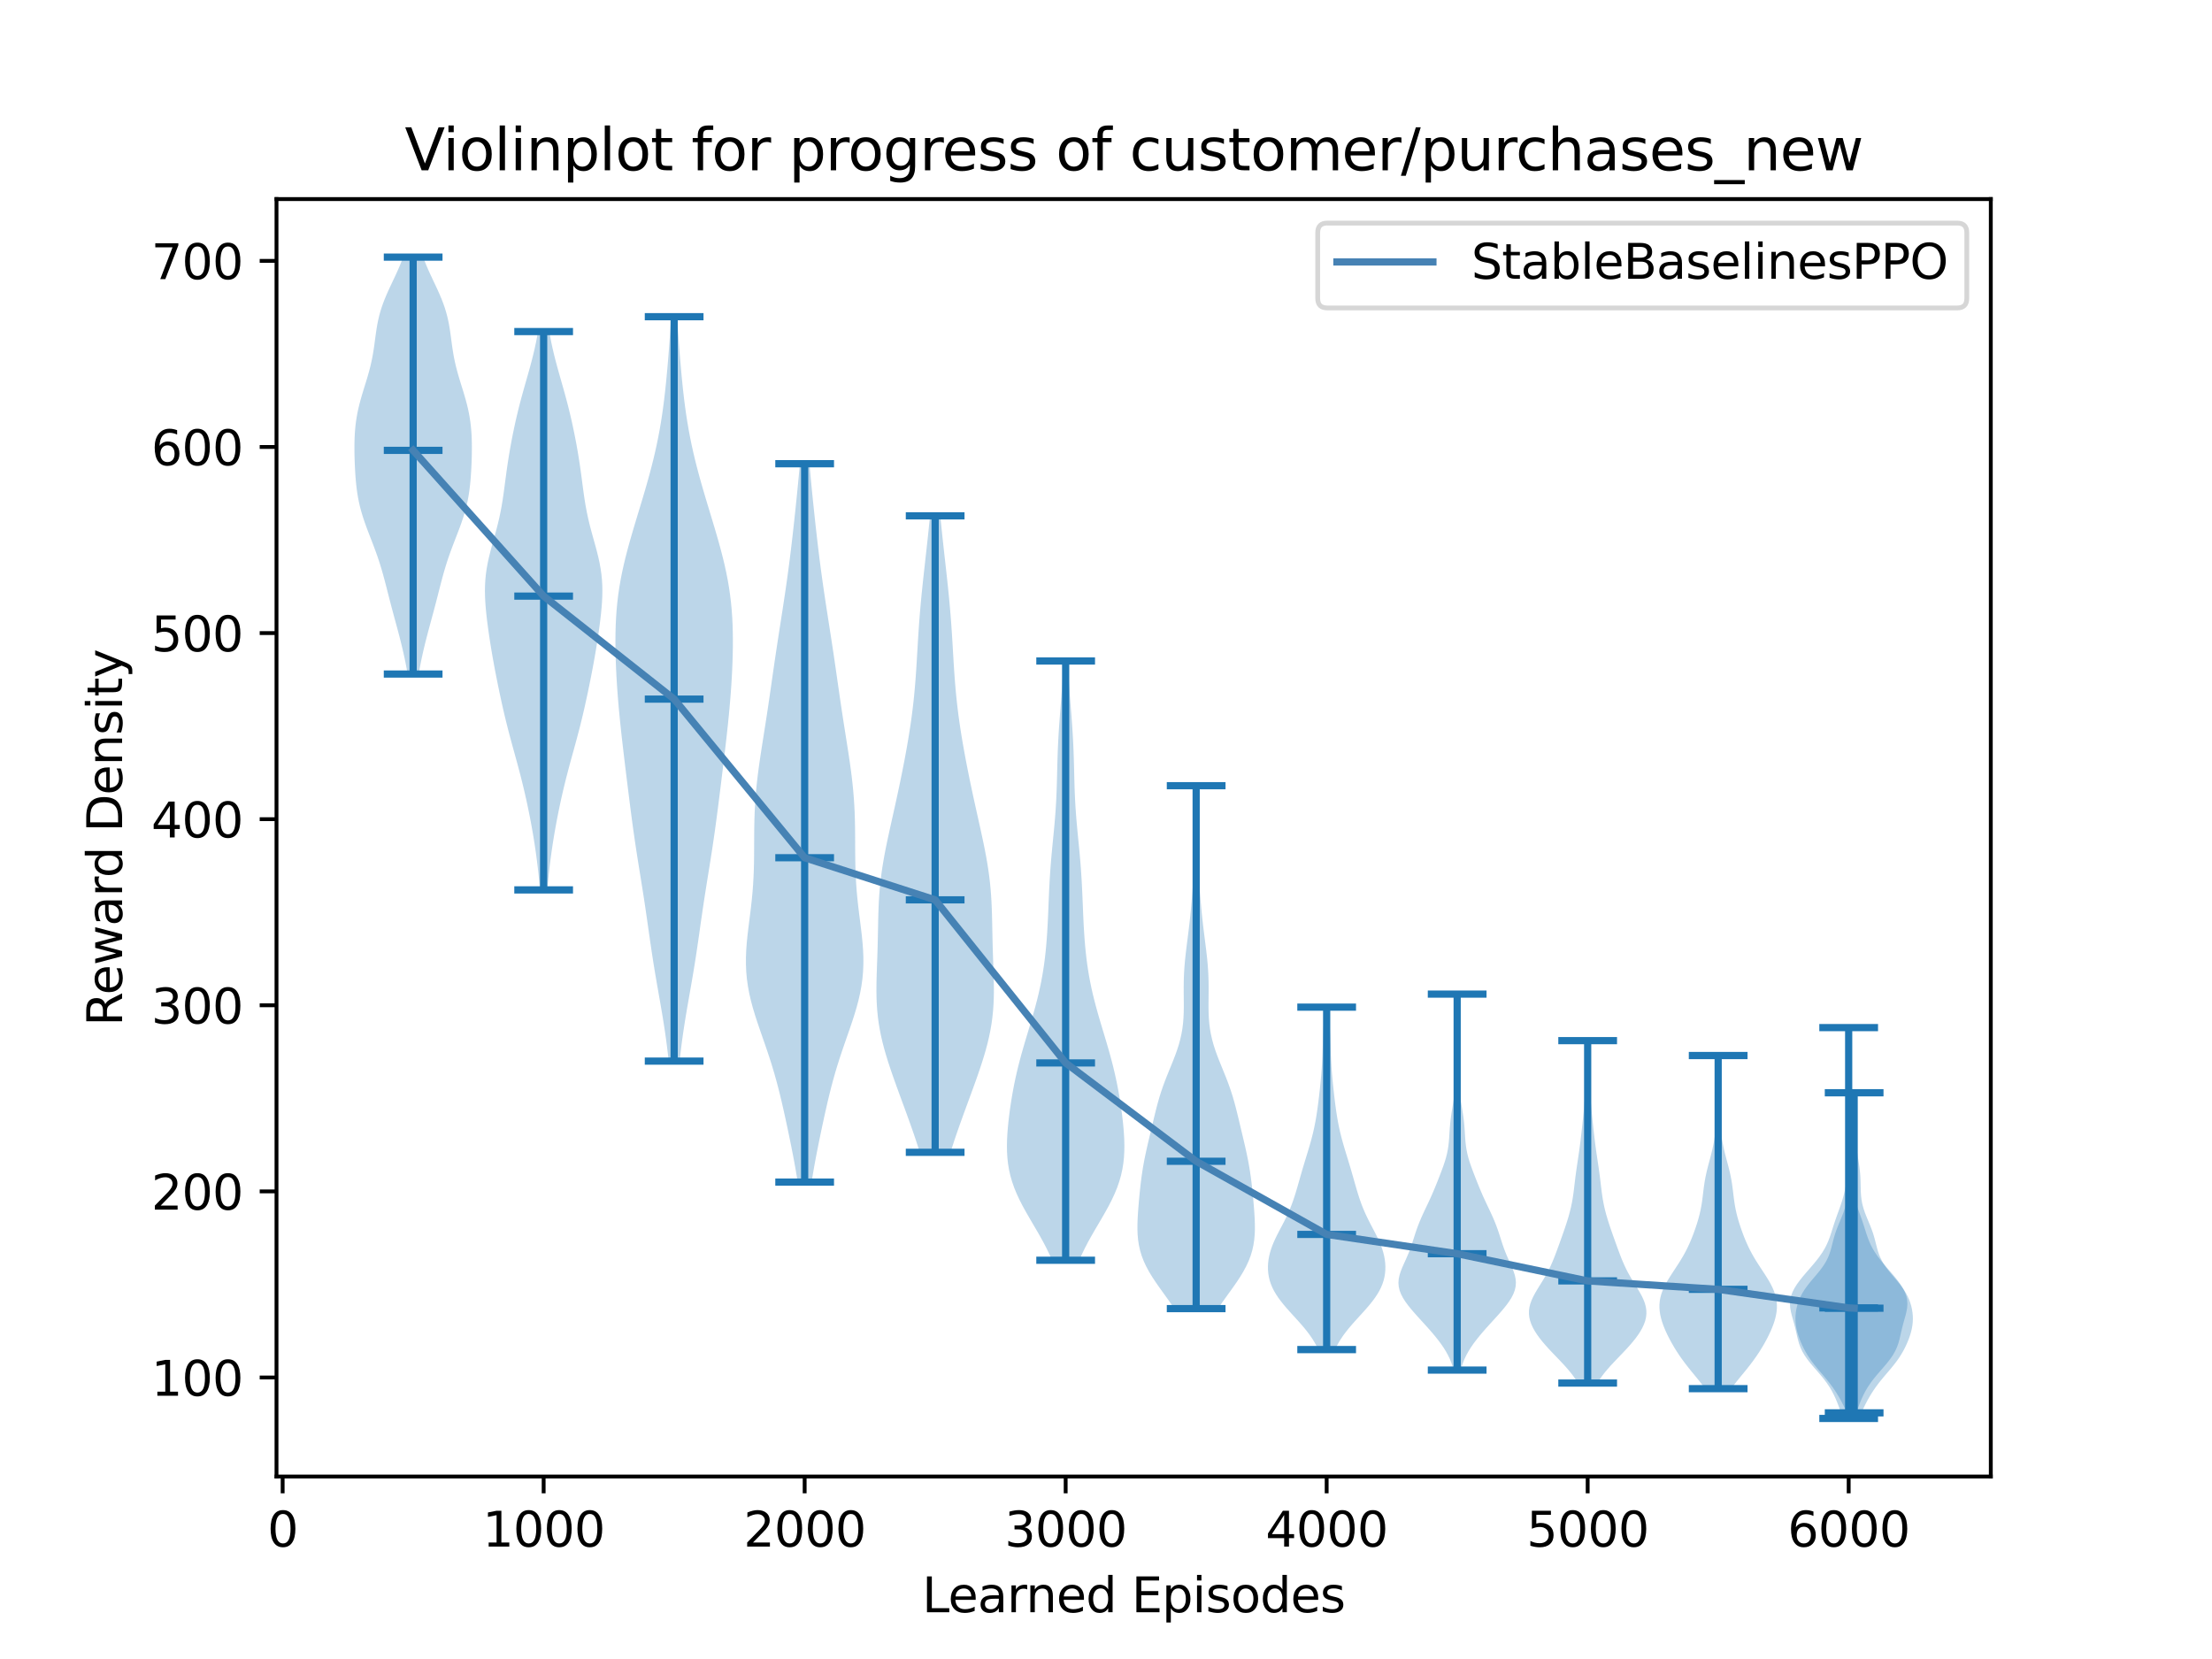 <?xml version="1.0" encoding="utf-8" standalone="no"?>
<!DOCTYPE svg PUBLIC "-//W3C//DTD SVG 1.1//EN"
  "http://www.w3.org/Graphics/SVG/1.1/DTD/svg11.dtd">
<svg xmlns:xlink="http://www.w3.org/1999/xlink" width="460.8pt" height="345.6pt" viewBox="0 0 460.8 345.6" xmlns="http://www.w3.org/2000/svg" version="1.1">
 <defs>
  <style type="text/css">*{stroke-linejoin: round; stroke-linecap: butt}</style>
 </defs>
 <g id="figure_1">
  <g id="patch_1">
   <path d="M 0 345.6 
L 460.8 345.6 
L 460.8 0 
L 0 0 
z
" style="fill: #ffffff"/>
  </g>
  <g id="axes_1">
   <g id="patch_2">
    <path d="M 57.6 307.584 
L 414.72 307.584 
L 414.72 41.472 
L 57.6 41.472 
z
" style="fill: #ffffff"/>
   </g>
   <g id="PolyCollection_1">
    <path d="M 87.216 140.411 
L 84.917 140.411 
L 84.762 139.534 
L 84.597 138.657 
L 84.422 137.779 
L 84.238 136.902 
L 84.045 136.025 
L 83.843 135.148 
L 83.632 134.271 
L 83.414 133.393 
L 83.189 132.516 
L 82.959 131.639 
L 82.724 130.762 
L 82.487 129.885 
L 82.249 129.007 
L 82.011 128.13 
L 81.776 127.253 
L 81.542 126.376 
L 81.313 125.499 
L 81.086 124.621 
L 80.861 123.744 
L 80.638 122.867 
L 80.413 121.99 
L 80.185 121.113 
L 79.95 120.235 
L 79.707 119.358 
L 79.453 118.481 
L 79.186 117.604 
L 78.904 116.727 
L 78.607 115.849 
L 78.297 114.972 
L 77.974 114.095 
L 77.641 113.218 
L 77.303 112.341 
L 76.963 111.463 
L 76.626 110.586 
L 76.297 109.709 
L 75.983 108.832 
L 75.686 107.955 
L 75.411 107.077 
L 75.161 106.2 
L 74.937 105.323 
L 74.741 104.446 
L 74.571 103.569 
L 74.426 102.691 
L 74.305 101.814 
L 74.203 100.937 
L 74.118 100.06 
L 74.048 99.183 
L 73.99 98.305 
L 73.942 97.428 
L 73.903 96.551 
L 73.872 95.674 
L 73.849 94.797 
L 73.836 93.919 
L 73.833 93.042 
L 73.843 92.165 
L 73.867 91.288 
L 73.91 90.411 
L 73.972 89.533 
L 74.057 88.656 
L 74.165 87.779 
L 74.299 86.902 
L 74.459 86.025 
L 74.645 85.147 
L 74.855 84.27 
L 75.086 83.393 
L 75.335 82.516 
L 75.598 81.638 
L 75.868 80.761 
L 76.141 79.884 
L 76.409 79.007 
L 76.668 78.13 
L 76.913 77.252 
L 77.139 76.375 
L 77.345 75.498 
L 77.528 74.621 
L 77.69 73.744 
L 77.833 72.866 
L 77.962 71.989 
L 78.08 71.112 
L 78.196 70.235 
L 78.316 69.358 
L 78.448 68.48 
L 78.597 67.603 
L 78.772 66.726 
L 78.976 65.849 
L 79.213 64.972 
L 79.485 64.094 
L 79.79 63.217 
L 80.128 62.34 
L 80.493 61.463 
L 80.881 60.586 
L 81.285 59.708 
L 81.698 58.831 
L 82.112 57.954 
L 82.521 57.077 
L 82.918 56.2 
L 83.297 55.322 
L 83.653 54.445 
L 83.984 53.568 
L 88.148 53.568 
L 88.148 53.568 
L 88.479 54.445 
L 88.836 55.322 
L 89.215 56.2 
L 89.612 57.077 
L 90.021 57.954 
L 90.435 58.831 
L 90.848 59.708 
L 91.252 60.586 
L 91.64 61.463 
L 92.005 62.34 
L 92.343 63.217 
L 92.648 64.094 
L 92.92 64.972 
L 93.157 65.849 
L 93.361 66.726 
L 93.535 67.603 
L 93.685 68.48 
L 93.817 69.358 
L 93.937 70.235 
L 94.052 71.112 
L 94.171 71.989 
L 94.3 72.866 
L 94.443 73.744 
L 94.605 74.621 
L 94.788 75.498 
L 94.993 76.375 
L 95.22 77.252 
L 95.464 78.13 
L 95.724 79.007 
L 95.992 79.884 
L 96.265 80.761 
L 96.535 81.638 
L 96.797 82.516 
L 97.047 83.393 
L 97.278 84.27 
L 97.488 85.147 
L 97.673 86.025 
L 97.833 86.902 
L 97.968 87.779 
L 98.076 88.656 
L 98.161 89.533 
L 98.223 90.411 
L 98.265 91.288 
L 98.29 92.165 
L 98.3 93.042 
L 98.297 93.919 
L 98.284 94.797 
L 98.261 95.674 
L 98.23 96.551 
L 98.19 97.428 
L 98.142 98.305 
L 98.084 99.183 
L 98.014 100.06 
L 97.93 100.937 
L 97.828 101.814 
L 97.706 102.691 
L 97.562 103.569 
L 97.392 104.446 
L 97.195 105.323 
L 96.972 106.2 
L 96.722 107.077 
L 96.447 107.955 
L 96.15 108.832 
L 95.835 109.709 
L 95.507 110.586 
L 95.17 111.463 
L 94.83 112.341 
L 94.491 113.218 
L 94.159 114.095 
L 93.836 114.972 
L 93.525 115.849 
L 93.229 116.727 
L 92.947 117.604 
L 92.68 118.481 
L 92.426 119.358 
L 92.183 120.235 
L 91.948 121.113 
L 91.72 121.99 
L 91.495 122.867 
L 91.272 123.744 
L 91.047 124.621 
L 90.82 125.499 
L 90.59 126.376 
L 90.357 127.253 
L 90.121 128.13 
L 89.884 129.007 
L 89.646 129.885 
L 89.408 130.762 
L 89.174 131.639 
L 88.944 132.516 
L 88.719 133.393 
L 88.5 134.271 
L 88.29 135.148 
L 88.088 136.025 
L 87.894 136.902 
L 87.71 137.779 
L 87.536 138.657 
L 87.371 139.534 
L 87.216 140.411 
z
" clip-path="url(#p54d0bef4ec)" style="fill: #1f77b4; fill-opacity: 0.3"/>
   </g>
   <g id="PolyCollection_2">
    <path d="M 114.012 185.383 
L 112.493 185.383 
L 112.388 184.209 
L 112.275 183.034 
L 112.153 181.859 
L 112.021 180.684 
L 111.879 179.509 
L 111.727 178.334 
L 111.564 177.16 
L 111.39 175.985 
L 111.205 174.81 
L 111.009 173.635 
L 110.803 172.46 
L 110.587 171.285 
L 110.362 170.111 
L 110.127 168.936 
L 109.883 167.761 
L 109.63 166.586 
L 109.366 165.411 
L 109.092 164.237 
L 108.808 163.062 
L 108.514 161.887 
L 108.209 160.712 
L 107.897 159.537 
L 107.578 158.362 
L 107.255 157.188 
L 106.931 156.013 
L 106.608 154.838 
L 106.291 153.663 
L 105.98 152.488 
L 105.677 151.313 
L 105.384 150.139 
L 105.101 148.964 
L 104.828 147.789 
L 104.563 146.614 
L 104.306 145.439 
L 104.056 144.265 
L 103.812 143.09 
L 103.573 141.915 
L 103.34 140.74 
L 103.113 139.565 
L 102.893 138.39 
L 102.68 137.216 
L 102.475 136.041 
L 102.279 134.866 
L 102.091 133.691 
L 101.912 132.516 
L 101.742 131.341 
L 101.583 130.167 
L 101.435 128.992 
L 101.303 127.817 
L 101.189 126.642 
L 101.1 125.467 
L 101.041 124.292 
L 101.019 123.118 
L 101.039 121.943 
L 101.106 120.768 
L 101.223 119.593 
L 101.391 118.418 
L 101.606 117.244 
L 101.863 116.069 
L 102.153 114.894 
L 102.468 113.719 
L 102.795 112.544 
L 103.122 111.369 
L 103.441 110.195 
L 103.741 109.02 
L 104.016 107.845 
L 104.265 106.67 
L 104.486 105.495 
L 104.682 104.32 
L 104.859 103.146 
L 105.021 101.971 
L 105.176 100.796 
L 105.33 99.621 
L 105.488 98.446 
L 105.653 97.271 
L 105.829 96.097 
L 106.015 94.922 
L 106.214 93.747 
L 106.424 92.572 
L 106.646 91.397 
L 106.878 90.223 
L 107.122 89.048 
L 107.378 87.873 
L 107.647 86.698 
L 107.928 85.523 
L 108.223 84.348 
L 108.531 83.174 
L 108.851 81.999 
L 109.179 80.824 
L 109.512 79.649 
L 109.847 78.474 
L 110.179 77.299 
L 110.503 76.125 
L 110.814 74.95 
L 111.109 73.775 
L 111.385 72.6 
L 111.639 71.425 
L 111.87 70.251 
L 112.077 69.076 
L 114.427 69.076 
L 114.427 69.076 
L 114.635 70.251 
L 114.866 71.425 
L 115.12 72.6 
L 115.396 73.775 
L 115.691 74.95 
L 116.002 76.125 
L 116.326 77.299 
L 116.658 78.474 
L 116.992 79.649 
L 117.326 80.824 
L 117.654 81.999 
L 117.973 83.174 
L 118.281 84.348 
L 118.576 85.523 
L 118.858 86.698 
L 119.127 87.873 
L 119.382 89.048 
L 119.626 90.223 
L 119.859 91.397 
L 120.081 92.572 
L 120.291 93.747 
L 120.489 94.922 
L 120.676 96.097 
L 120.852 97.271 
L 121.017 98.446 
L 121.175 99.621 
L 121.328 100.796 
L 121.484 101.971 
L 121.646 103.146 
L 121.823 104.32 
L 122.019 105.495 
L 122.24 106.67 
L 122.489 107.845 
L 122.764 109.02 
L 123.064 110.195 
L 123.382 111.369 
L 123.71 112.544 
L 124.037 113.719 
L 124.351 114.894 
L 124.642 116.069 
L 124.899 117.244 
L 125.114 118.418 
L 125.281 119.593 
L 125.399 120.768 
L 125.466 121.943 
L 125.486 123.118 
L 125.464 124.292 
L 125.405 125.467 
L 125.316 126.642 
L 125.202 127.817 
L 125.069 128.992 
L 124.922 130.167 
L 124.762 131.341 
L 124.593 132.516 
L 124.414 133.691 
L 124.226 134.866 
L 124.029 136.041 
L 123.825 137.216 
L 123.612 138.39 
L 123.392 139.565 
L 123.165 140.74 
L 122.932 141.915 
L 122.693 143.09 
L 122.449 144.265 
L 122.198 145.439 
L 121.941 146.614 
L 121.677 147.789 
L 121.403 148.964 
L 121.12 150.139 
L 120.828 151.313 
L 120.525 152.488 
L 120.214 153.663 
L 119.896 154.838 
L 119.574 156.013 
L 119.25 157.188 
L 118.927 158.362 
L 118.608 159.537 
L 118.295 160.712 
L 117.991 161.887 
L 117.697 163.062 
L 117.412 164.237 
L 117.138 165.411 
L 116.875 166.586 
L 116.621 167.761 
L 116.377 168.936 
L 116.143 170.111 
L 115.918 171.285 
L 115.702 172.46 
L 115.496 173.635 
L 115.3 174.81 
L 115.115 175.985 
L 114.941 177.16 
L 114.778 178.334 
L 114.625 179.509 
L 114.484 180.684 
L 114.352 181.859 
L 114.23 183.034 
L 114.117 184.209 
L 114.012 185.383 
z
" clip-path="url(#p54d0bef4ec)" style="fill: #1f77b4; fill-opacity: 0.3"/>
   </g>
   <g id="PolyCollection_3">
    <path d="M 141.576 221.051 
L 139.301 221.051 
L 139.127 219.485 
L 138.937 217.918 
L 138.73 216.352 
L 138.506 214.785 
L 138.266 213.219 
L 138.013 211.652 
L 137.748 210.086 
L 137.476 208.52 
L 137.201 206.953 
L 136.926 205.387 
L 136.655 203.82 
L 136.391 202.254 
L 136.136 200.687 
L 135.891 199.121 
L 135.655 197.555 
L 135.427 195.988 
L 135.203 194.422 
L 134.98 192.855 
L 134.756 191.289 
L 134.528 189.722 
L 134.295 188.156 
L 134.055 186.59 
L 133.809 185.023 
L 133.558 183.457 
L 133.306 181.89 
L 133.054 180.324 
L 132.805 178.757 
L 132.561 177.191 
L 132.325 175.625 
L 132.096 174.058 
L 131.875 172.492 
L 131.662 170.925 
L 131.455 169.359 
L 131.253 167.792 
L 131.055 166.226 
L 130.859 164.659 
L 130.665 163.093 
L 130.472 161.527 
L 130.28 159.96 
L 130.091 158.394 
L 129.904 156.827 
L 129.72 155.261 
L 129.541 153.694 
L 129.368 152.128 
L 129.202 150.562 
L 129.046 148.995 
L 128.899 147.429 
L 128.763 145.862 
L 128.64 144.296 
L 128.53 142.729 
L 128.434 141.163 
L 128.353 139.597 
L 128.289 138.03 
L 128.241 136.464 
L 128.212 134.897 
L 128.205 133.331 
L 128.221 131.764 
L 128.266 130.198 
L 128.341 128.631 
L 128.451 127.065 
L 128.599 125.499 
L 128.786 123.932 
L 129.014 122.366 
L 129.283 120.799 
L 129.59 119.233 
L 129.934 117.666 
L 130.311 116.1 
L 130.716 114.534 
L 131.145 112.967 
L 131.593 111.401 
L 132.054 109.834 
L 132.524 108.268 
L 132.998 106.701 
L 133.472 105.135 
L 133.942 103.569 
L 134.404 102.002 
L 134.853 100.436 
L 135.288 98.869 
L 135.703 97.303 
L 136.097 95.736 
L 136.468 94.17 
L 136.813 92.604 
L 137.132 91.037 
L 137.426 89.471 
L 137.693 87.904 
L 137.937 86.338 
L 138.157 84.771 
L 138.358 83.205 
L 138.54 81.638 
L 138.708 80.072 
L 138.862 78.506 
L 139.006 76.939 
L 139.141 75.373 
L 139.268 73.806 
L 139.389 72.24 
L 139.503 70.673 
L 139.612 69.107 
L 139.713 67.541 
L 139.809 65.974 
L 141.068 65.974 
L 141.068 65.974 
L 141.163 67.541 
L 141.265 69.107 
L 141.373 70.673 
L 141.488 72.24 
L 141.608 73.806 
L 141.736 75.373 
L 141.871 76.939 
L 142.014 78.506 
L 142.169 80.072 
L 142.336 81.638 
L 142.519 83.205 
L 142.719 84.771 
L 142.94 86.338 
L 143.183 87.904 
L 143.451 89.471 
L 143.744 91.037 
L 144.063 92.604 
L 144.409 94.17 
L 144.779 95.736 
L 145.174 97.303 
L 145.589 98.869 
L 146.023 100.436 
L 146.473 102.002 
L 146.934 103.569 
L 147.404 105.135 
L 147.878 106.701 
L 148.353 108.268 
L 148.823 109.834 
L 149.284 111.401 
L 149.731 112.967 
L 150.16 114.534 
L 150.565 116.1 
L 150.942 117.666 
L 151.286 119.233 
L 151.594 120.799 
L 151.863 122.366 
L 152.091 123.932 
L 152.278 125.499 
L 152.426 127.065 
L 152.536 128.631 
L 152.611 130.198 
L 152.655 131.764 
L 152.672 133.331 
L 152.665 134.897 
L 152.636 136.464 
L 152.588 138.03 
L 152.523 139.597 
L 152.442 141.163 
L 152.347 142.729 
L 152.237 144.296 
L 152.114 145.862 
L 151.978 147.429 
L 151.831 148.995 
L 151.674 150.562 
L 151.508 152.128 
L 151.335 153.694 
L 151.156 155.261 
L 150.973 156.827 
L 150.786 158.394 
L 150.596 159.96 
L 150.405 161.527 
L 150.212 163.093 
L 150.018 164.659 
L 149.822 166.226 
L 149.624 167.792 
L 149.421 169.359 
L 149.215 170.925 
L 149.001 172.492 
L 148.781 174.058 
L 148.552 175.625 
L 148.316 177.191 
L 148.072 178.757 
L 147.823 180.324 
L 147.571 181.89 
L 147.318 183.457 
L 147.068 185.023 
L 146.822 186.59 
L 146.582 188.156 
L 146.348 189.722 
L 146.12 191.289 
L 145.896 192.855 
L 145.674 194.422 
L 145.45 195.988 
L 145.221 197.555 
L 144.985 199.121 
L 144.74 200.687 
L 144.486 202.254 
L 144.222 203.82 
L 143.951 205.387 
L 143.676 206.953 
L 143.4 208.52 
L 143.128 210.086 
L 142.864 211.652 
L 142.611 213.219 
L 142.371 214.785 
L 142.147 216.352 
L 141.939 217.918 
L 141.749 219.485 
L 141.576 221.051 
z
" clip-path="url(#p54d0bef4ec)" style="fill: #1f77b4; fill-opacity: 0.3"/>
   </g>
   <g id="PolyCollection_4">
    <path d="M 169.076 246.251 
L 166.173 246.251 
L 165.932 244.739 
L 165.673 243.228 
L 165.398 241.716 
L 165.109 240.205 
L 164.811 238.693 
L 164.503 237.181 
L 164.189 235.67 
L 163.869 234.158 
L 163.542 232.647 
L 163.206 231.135 
L 162.86 229.623 
L 162.499 228.112 
L 162.12 226.6 
L 161.719 225.089 
L 161.294 223.577 
L 160.842 222.065 
L 160.365 220.554 
L 159.866 219.042 
L 159.349 217.531 
L 158.822 216.019 
L 158.296 214.507 
L 157.782 212.996 
L 157.291 211.484 
L 156.837 209.972 
L 156.431 208.461 
L 156.084 206.949 
L 155.802 205.438 
L 155.592 203.926 
L 155.455 202.414 
L 155.391 200.903 
L 155.393 199.391 
L 155.456 197.88 
L 155.568 196.368 
L 155.719 194.856 
L 155.897 193.345 
L 156.087 191.833 
L 156.279 190.322 
L 156.462 188.81 
L 156.627 187.298 
L 156.769 185.787 
L 156.884 184.275 
L 156.971 182.764 
L 157.032 181.252 
L 157.07 179.74 
L 157.09 178.229 
L 157.099 176.717 
L 157.105 175.205 
L 157.112 173.694 
L 157.129 172.182 
L 157.162 170.671 
L 157.214 169.159 
L 157.289 167.647 
L 157.39 166.136 
L 157.516 164.624 
L 157.668 163.113 
L 157.843 161.601 
L 158.039 160.089 
L 158.251 158.578 
L 158.476 157.066 
L 158.709 155.555 
L 158.947 154.043 
L 159.187 152.531 
L 159.425 151.02 
L 159.659 149.508 
L 159.89 147.997 
L 160.115 146.485 
L 160.337 144.973 
L 160.555 143.462 
L 160.772 141.95 
L 160.988 140.438 
L 161.206 138.927 
L 161.427 137.415 
L 161.652 135.904 
L 161.88 134.392 
L 162.111 132.88 
L 162.345 131.369 
L 162.581 129.857 
L 162.816 128.346 
L 163.05 126.834 
L 163.281 125.322 
L 163.508 123.811 
L 163.73 122.299 
L 163.945 120.788 
L 164.153 119.276 
L 164.354 117.764 
L 164.548 116.253 
L 164.736 114.741 
L 164.917 113.23 
L 165.093 111.718 
L 165.263 110.206 
L 165.43 108.695 
L 165.592 107.183 
L 165.752 105.671 
L 165.908 104.16 
L 166.061 102.648 
L 166.21 101.137 
L 166.356 99.625 
L 166.496 98.113 
L 166.63 96.602 
L 168.619 96.602 
L 168.619 96.602 
L 168.753 98.113 
L 168.893 99.625 
L 169.038 101.137 
L 169.187 102.648 
L 169.34 104.16 
L 169.497 105.671 
L 169.656 107.183 
L 169.819 108.695 
L 169.985 110.206 
L 170.156 111.718 
L 170.332 113.23 
L 170.513 114.741 
L 170.7 116.253 
L 170.894 117.764 
L 171.096 119.276 
L 171.304 120.788 
L 171.519 122.299 
L 171.74 123.811 
L 171.967 125.322 
L 172.198 126.834 
L 172.432 128.346 
L 172.668 129.857 
L 172.903 131.369 
L 173.138 132.88 
L 173.369 134.392 
L 173.597 135.904 
L 173.821 137.415 
L 174.042 138.927 
L 174.26 140.438 
L 174.477 141.95 
L 174.694 143.462 
L 174.912 144.973 
L 175.133 146.485 
L 175.359 147.997 
L 175.589 149.508 
L 175.824 151.02 
L 176.062 152.531 
L 176.301 154.043 
L 176.539 155.555 
L 176.773 157.066 
L 176.997 158.578 
L 177.21 160.089 
L 177.405 161.601 
L 177.58 163.113 
L 177.732 164.624 
L 177.859 166.136 
L 177.96 167.647 
L 178.035 169.159 
L 178.087 170.671 
L 178.119 172.182 
L 178.136 173.694 
L 178.144 175.205 
L 178.149 176.717 
L 178.158 178.229 
L 178.179 179.74 
L 178.217 181.252 
L 178.278 182.764 
L 178.365 184.275 
L 178.48 185.787 
L 178.621 187.298 
L 178.787 188.81 
L 178.97 190.322 
L 179.162 191.833 
L 179.352 193.345 
L 179.529 194.856 
L 179.68 196.368 
L 179.793 197.88 
L 179.855 199.391 
L 179.858 200.903 
L 179.793 202.414 
L 179.656 203.926 
L 179.446 205.438 
L 179.165 206.949 
L 178.817 208.461 
L 178.411 209.972 
L 177.957 211.484 
L 177.467 212.996 
L 176.952 214.507 
L 176.426 216.019 
L 175.9 217.531 
L 175.383 219.042 
L 174.883 220.554 
L 174.406 222.065 
L 173.955 223.577 
L 173.529 225.089 
L 173.128 226.6 
L 172.749 228.112 
L 172.388 229.623 
L 172.042 231.135 
L 171.707 232.647 
L 171.38 234.158 
L 171.059 235.67 
L 170.745 237.181 
L 170.438 238.693 
L 170.139 240.205 
L 169.851 241.716 
L 169.576 243.228 
L 169.317 244.739 
L 169.076 246.251 
z
" clip-path="url(#p54d0bef4ec)" style="fill: #1f77b4; fill-opacity: 0.3"/>
   </g>
   <g id="PolyCollection_5">
    <path d="M 198.015 240.048 
L 191.605 240.048 
L 191.184 238.709 
L 190.745 237.369 
L 190.29 236.03 
L 189.822 234.691 
L 189.344 233.351 
L 188.859 232.012 
L 188.369 230.673 
L 187.877 229.334 
L 187.385 227.994 
L 186.896 226.655 
L 186.414 225.316 
L 185.941 223.976 
L 185.482 222.637 
L 185.041 221.298 
L 184.625 219.958 
L 184.237 218.619 
L 183.884 217.28 
L 183.569 215.941 
L 183.297 214.601 
L 183.069 213.262 
L 182.886 211.923 
L 182.749 210.583 
L 182.654 209.244 
L 182.599 207.905 
L 182.577 206.565 
L 182.582 205.226 
L 182.607 203.887 
L 182.647 202.548 
L 182.693 201.208 
L 182.74 199.869 
L 182.785 198.53 
L 182.825 197.19 
L 182.858 195.851 
L 182.887 194.512 
L 182.913 193.172 
L 182.94 191.833 
L 182.974 190.494 
L 183.019 189.155 
L 183.08 187.815 
L 183.162 186.476 
L 183.268 185.137 
L 183.4 183.797 
L 183.559 182.458 
L 183.745 181.119 
L 183.957 179.779 
L 184.191 178.44 
L 184.444 177.101 
L 184.714 175.762 
L 184.996 174.422 
L 185.287 173.083 
L 185.583 171.744 
L 185.882 170.404 
L 186.181 169.065 
L 186.478 167.726 
L 186.771 166.386 
L 187.061 165.047 
L 187.345 163.708 
L 187.623 162.369 
L 187.896 161.029 
L 188.161 159.69 
L 188.42 158.351 
L 188.67 157.011 
L 188.912 155.672 
L 189.144 154.333 
L 189.366 152.993 
L 189.576 151.654 
L 189.773 150.315 
L 189.957 148.976 
L 190.127 147.636 
L 190.282 146.297 
L 190.423 144.958 
L 190.549 143.618 
L 190.663 142.279 
L 190.765 140.94 
L 190.858 139.6 
L 190.944 138.261 
L 191.024 136.922 
L 191.103 135.583 
L 191.182 134.243 
L 191.263 132.904 
L 191.349 131.565 
L 191.441 130.225 
L 191.541 128.886 
L 191.648 127.547 
L 191.763 126.207 
L 191.887 124.868 
L 192.017 123.529 
L 192.154 122.19 
L 192.296 120.85 
L 192.442 119.511 
L 192.591 118.172 
L 192.741 116.832 
L 192.891 115.493 
L 193.04 114.154 
L 193.187 112.814 
L 193.332 111.475 
L 193.472 110.136 
L 193.608 108.797 
L 193.738 107.457 
L 195.883 107.457 
L 195.883 107.457 
L 196.013 108.797 
L 196.148 110.136 
L 196.289 111.475 
L 196.433 112.814 
L 196.58 114.154 
L 196.729 115.493 
L 196.88 116.832 
L 197.03 118.172 
L 197.178 119.511 
L 197.324 120.85 
L 197.466 122.19 
L 197.603 123.529 
L 197.734 124.868 
L 197.857 126.207 
L 197.973 127.547 
L 198.08 128.886 
L 198.179 130.225 
L 198.271 131.565 
L 198.357 132.904 
L 198.439 134.243 
L 198.517 135.583 
L 198.596 136.922 
L 198.677 138.261 
L 198.762 139.6 
L 198.855 140.94 
L 198.958 142.279 
L 199.071 143.618 
L 199.198 144.958 
L 199.338 146.297 
L 199.493 147.636 
L 199.663 148.976 
L 199.847 150.315 
L 200.044 151.654 
L 200.254 152.993 
L 200.476 154.333 
L 200.709 155.672 
L 200.95 157.011 
L 201.201 158.351 
L 201.459 159.69 
L 201.725 161.029 
L 201.997 162.369 
L 202.275 163.708 
L 202.56 165.047 
L 202.849 166.386 
L 203.143 167.726 
L 203.44 169.065 
L 203.738 170.404 
L 204.037 171.744 
L 204.333 173.083 
L 204.624 174.422 
L 204.906 175.762 
L 205.176 177.101 
L 205.43 178.44 
L 205.664 179.779 
L 205.875 181.119 
L 206.061 182.458 
L 206.22 183.797 
L 206.353 185.137 
L 206.458 186.476 
L 206.54 187.815 
L 206.601 189.155 
L 206.646 190.494 
L 206.68 191.833 
L 206.708 193.172 
L 206.734 194.512 
L 206.762 195.851 
L 206.796 197.19 
L 206.835 198.53 
L 206.88 199.869 
L 206.928 201.208 
L 206.974 202.548 
L 207.013 203.887 
L 207.039 205.226 
L 207.044 206.565 
L 207.022 207.905 
L 206.966 209.244 
L 206.871 210.583 
L 206.734 211.923 
L 206.552 213.262 
L 206.324 214.601 
L 206.051 215.941 
L 205.736 217.28 
L 205.383 218.619 
L 204.996 219.958 
L 204.579 221.298 
L 204.139 222.637 
L 203.68 223.976 
L 203.207 225.316 
L 202.724 226.655 
L 202.235 227.994 
L 201.743 229.334 
L 201.251 230.673 
L 200.761 232.012 
L 200.276 233.351 
L 199.799 234.691 
L 199.331 236.03 
L 198.876 237.369 
L 198.436 238.709 
L 198.015 240.048 
z
" clip-path="url(#p54d0bef4ec)" style="fill: #1f77b4; fill-opacity: 0.3"/>
   </g>
   <g id="PolyCollection_6">
    <path d="M 224.837 262.534 
L 219.156 262.534 
L 218.604 261.273 
L 217.996 260.012 
L 217.338 258.751 
L 216.641 257.49 
L 215.914 256.229 
L 215.173 254.968 
L 214.433 253.707 
L 213.709 252.446 
L 213.017 251.185 
L 212.372 249.924 
L 211.786 248.663 
L 211.27 247.402 
L 210.83 246.141 
L 210.469 244.88 
L 210.188 243.619 
L 209.983 242.358 
L 209.849 241.098 
L 209.778 239.837 
L 209.762 238.576 
L 209.793 237.315 
L 209.863 236.054 
L 209.964 234.793 
L 210.091 233.532 
L 210.239 232.271 
L 210.407 231.01 
L 210.593 229.749 
L 210.796 228.488 
L 211.018 227.227 
L 211.259 225.966 
L 211.52 224.705 
L 211.803 223.444 
L 212.105 222.183 
L 212.428 220.922 
L 212.769 219.661 
L 213.125 218.4 
L 213.493 217.139 
L 213.87 215.878 
L 214.249 214.617 
L 214.628 213.356 
L 215 212.095 
L 215.363 210.834 
L 215.71 209.573 
L 216.04 208.312 
L 216.348 207.051 
L 216.633 205.79 
L 216.893 204.529 
L 217.128 203.268 
L 217.338 202.007 
L 217.523 200.746 
L 217.685 199.485 
L 217.825 198.224 
L 217.946 196.963 
L 218.049 195.702 
L 218.138 194.441 
L 218.213 193.18 
L 218.279 191.919 
L 218.337 190.658 
L 218.391 189.397 
L 218.443 188.136 
L 218.495 186.875 
L 218.551 185.614 
L 218.613 184.353 
L 218.683 183.092 
L 218.763 181.831 
L 218.853 180.571 
L 218.953 179.31 
L 219.063 178.049 
L 219.18 176.788 
L 219.303 175.527 
L 219.427 174.266 
L 219.549 173.005 
L 219.666 171.744 
L 219.775 170.483 
L 219.872 169.222 
L 219.956 167.961 
L 220.028 166.7 
L 220.086 165.439 
L 220.133 164.178 
L 220.172 162.917 
L 220.205 161.656 
L 220.235 160.395 
L 220.267 159.134 
L 220.304 157.873 
L 220.347 156.612 
L 220.4 155.351 
L 220.462 154.09 
L 220.534 152.829 
L 220.614 151.568 
L 220.703 150.307 
L 220.797 149.046 
L 220.894 147.785 
L 220.992 146.524 
L 221.089 145.263 
L 221.183 144.002 
L 221.272 142.741 
L 221.356 141.48 
L 221.434 140.219 
L 221.505 138.958 
L 221.57 137.697 
L 222.422 137.697 
L 222.422 137.697 
L 222.487 138.958 
L 222.558 140.219 
L 222.636 141.48 
L 222.72 142.741 
L 222.809 144.002 
L 222.903 145.263 
L 223 146.524 
L 223.098 147.785 
L 223.196 149.046 
L 223.289 150.307 
L 223.378 151.568 
L 223.459 152.829 
L 223.531 154.09 
L 223.593 155.351 
L 223.645 156.612 
L 223.688 157.873 
L 223.725 159.134 
L 223.757 160.395 
L 223.788 161.656 
L 223.82 162.917 
L 223.859 164.178 
L 223.906 165.439 
L 223.965 166.7 
L 224.036 167.961 
L 224.12 169.222 
L 224.218 170.483 
L 224.326 171.744 
L 224.443 173.005 
L 224.565 174.266 
L 224.689 175.527 
L 224.812 176.788 
L 224.929 178.049 
L 225.039 179.31 
L 225.14 180.571 
L 225.23 181.831 
L 225.309 183.092 
L 225.379 184.353 
L 225.441 185.614 
L 225.497 186.875 
L 225.55 188.136 
L 225.601 189.397 
L 225.655 190.658 
L 225.713 191.919 
L 225.779 193.18 
L 225.855 194.441 
L 225.943 195.702 
L 226.046 196.963 
L 226.167 198.224 
L 226.307 199.485 
L 226.469 200.746 
L 226.654 202.007 
L 226.864 203.268 
L 227.099 204.529 
L 227.359 205.79 
L 227.644 207.051 
L 227.953 208.312 
L 228.282 209.573 
L 228.63 210.834 
L 228.992 212.095 
L 229.364 213.356 
L 229.743 214.617 
L 230.123 215.878 
L 230.499 217.139 
L 230.867 218.4 
L 231.223 219.661 
L 231.564 220.922 
L 231.887 222.183 
L 232.19 223.444 
L 232.472 224.705 
L 232.733 225.966 
L 232.974 227.227 
L 233.196 228.488 
L 233.4 229.749 
L 233.585 231.01 
L 233.753 232.271 
L 233.902 233.532 
L 234.028 234.793 
L 234.129 236.054 
L 234.199 237.315 
L 234.23 238.576 
L 234.214 239.837 
L 234.143 241.098 
L 234.009 242.358 
L 233.804 243.619 
L 233.523 244.88 
L 233.162 246.141 
L 232.722 247.402 
L 232.206 248.663 
L 231.621 249.924 
L 230.976 251.185 
L 230.284 252.446 
L 229.56 253.707 
L 228.819 254.968 
L 228.078 256.229 
L 227.352 257.49 
L 226.654 258.751 
L 225.997 260.012 
L 225.389 261.273 
L 224.837 262.534 
z
" clip-path="url(#p54d0bef4ec)" style="fill: #1f77b4; fill-opacity: 0.3"/>
   </g>
   <g id="PolyCollection_7">
    <path d="M 253.731 272.614 
L 244.633 272.614 
L 243.887 271.514 
L 243.108 270.413 
L 242.314 269.313 
L 241.523 268.212 
L 240.756 267.112 
L 240.031 266.012 
L 239.364 264.911 
L 238.77 263.811 
L 238.26 262.71 
L 237.837 261.61 
L 237.504 260.51 
L 237.257 259.409 
L 237.089 258.309 
L 236.99 257.208 
L 236.948 256.108 
L 236.952 255.007 
L 236.991 253.907 
L 237.053 252.807 
L 237.132 251.706 
L 237.223 250.606 
L 237.321 249.505 
L 237.428 248.405 
L 237.543 247.305 
L 237.67 246.204 
L 237.813 245.104 
L 237.973 244.003 
L 238.153 242.903 
L 238.354 241.802 
L 238.575 240.702 
L 238.812 239.602 
L 239.062 238.501 
L 239.32 237.401 
L 239.581 236.3 
L 239.843 235.2 
L 240.104 234.099 
L 240.366 232.999 
L 240.633 231.899 
L 240.909 230.798 
L 241.202 229.698 
L 241.518 228.597 
L 241.862 227.497 
L 242.236 226.397 
L 242.639 225.296 
L 243.067 224.196 
L 243.512 223.095 
L 243.963 221.995 
L 244.407 220.894 
L 244.832 219.794 
L 245.225 218.694 
L 245.575 217.593 
L 245.875 216.493 
L 246.121 215.392 
L 246.311 214.292 
L 246.448 213.191 
L 246.537 212.091 
L 246.587 210.991 
L 246.606 209.89 
L 246.605 208.79 
L 246.595 207.689 
L 246.586 206.589 
L 246.585 205.489 
L 246.599 204.388 
L 246.633 203.288 
L 246.69 202.187 
L 246.768 201.087 
L 246.867 199.986 
L 246.983 198.886 
L 247.112 197.786 
L 247.249 196.685 
L 247.39 195.585 
L 247.529 194.484 
L 247.665 193.384 
L 247.793 192.284 
L 247.914 191.183 
L 248.027 190.083 
L 248.131 188.982 
L 248.229 187.882 
L 248.319 186.781 
L 248.404 185.681 
L 248.483 184.581 
L 248.557 183.48 
L 248.624 182.38 
L 248.685 181.279 
L 248.737 180.179 
L 248.78 179.078 
L 248.813 177.978 
L 248.836 176.878 
L 248.849 175.777 
L 248.852 174.677 
L 248.847 173.576 
L 248.837 172.476 
L 248.823 171.376 
L 248.807 170.275 
L 248.793 169.175 
L 248.783 168.074 
L 248.778 166.974 
L 248.78 165.873 
L 248.79 164.773 
L 248.806 163.673 
L 249.558 163.673 
L 249.558 163.673 
L 249.575 164.773 
L 249.584 165.873 
L 249.586 166.974 
L 249.581 168.074 
L 249.571 169.175 
L 249.557 170.275 
L 249.541 171.376 
L 249.527 172.476 
L 249.517 173.576 
L 249.512 174.677 
L 249.515 175.777 
L 249.528 176.878 
L 249.551 177.978 
L 249.584 179.078 
L 249.627 180.179 
L 249.679 181.279 
L 249.74 182.38 
L 249.807 183.48 
L 249.881 184.581 
L 249.96 185.681 
L 250.045 186.781 
L 250.136 187.882 
L 250.233 188.982 
L 250.337 190.083 
L 250.45 191.183 
L 250.571 192.284 
L 250.7 193.384 
L 250.835 194.484 
L 250.975 195.585 
L 251.115 196.685 
L 251.252 197.786 
L 251.381 198.886 
L 251.497 199.986 
L 251.596 201.087 
L 251.674 202.187 
L 251.731 203.288 
L 251.765 204.388 
L 251.779 205.489 
L 251.778 206.589 
L 251.769 207.689 
L 251.759 208.79 
L 251.758 209.89 
L 251.777 210.991 
L 251.827 212.091 
L 251.916 213.191 
L 252.053 214.292 
L 252.243 215.392 
L 252.489 216.493 
L 252.789 217.593 
L 253.14 218.694 
L 253.532 219.794 
L 253.957 220.894 
L 254.401 221.995 
L 254.852 223.095 
L 255.297 224.196 
L 255.725 225.296 
L 256.128 226.397 
L 256.502 227.497 
L 256.846 228.597 
L 257.162 229.698 
L 257.455 230.798 
L 257.731 231.899 
L 257.998 232.999 
L 258.26 234.099 
L 258.521 235.2 
L 258.783 236.3 
L 259.045 237.401 
L 259.302 238.501 
L 259.552 239.602 
L 259.789 240.702 
L 260.01 241.802 
L 260.211 242.903 
L 260.391 244.003 
L 260.551 245.104 
L 260.694 246.204 
L 260.821 247.305 
L 260.936 248.405 
L 261.043 249.505 
L 261.141 250.606 
L 261.232 251.706 
L 261.311 252.807 
L 261.374 253.907 
L 261.412 255.007 
L 261.416 256.108 
L 261.374 257.208 
L 261.275 258.309 
L 261.107 259.409 
L 260.86 260.51 
L 260.527 261.61 
L 260.105 262.71 
L 259.594 263.811 
L 259 264.911 
L 258.334 266.012 
L 257.608 267.112 
L 256.841 268.212 
L 256.05 269.313 
L 255.256 270.413 
L 254.477 271.514 
L 253.731 272.614 
z
" clip-path="url(#p54d0bef4ec)" style="fill: #1f77b4; fill-opacity: 0.3"/>
   </g>
   <g id="PolyCollection_8">
    <path d="M 278.112 281.143 
L 274.624 281.143 
L 274.275 280.423 
L 273.881 279.702 
L 273.441 278.982 
L 272.954 278.261 
L 272.423 277.541 
L 271.852 276.82 
L 271.246 276.099 
L 270.614 275.379 
L 269.964 274.658 
L 269.306 273.938 
L 268.652 273.217 
L 268.013 272.497 
L 267.4 271.776 
L 266.824 271.056 
L 266.292 270.335 
L 265.814 269.614 
L 265.393 268.894 
L 265.033 268.173 
L 264.736 267.453 
L 264.501 266.732 
L 264.327 266.012 
L 264.209 265.291 
L 264.146 264.571 
L 264.134 263.85 
L 264.172 263.129 
L 264.256 262.409 
L 264.386 261.688 
L 264.56 260.968 
L 264.776 260.247 
L 265.033 259.527 
L 265.326 258.806 
L 265.651 258.085 
L 266 257.365 
L 266.367 256.644 
L 266.744 255.924 
L 267.123 255.203 
L 267.496 254.483 
L 267.856 253.762 
L 268.199 253.042 
L 268.522 252.321 
L 268.823 251.6 
L 269.104 250.88 
L 269.364 250.159 
L 269.608 249.439 
L 269.838 248.718 
L 270.057 247.998 
L 270.268 247.277 
L 270.475 246.557 
L 270.68 245.836 
L 270.885 245.115 
L 271.092 244.395 
L 271.302 243.674 
L 271.516 242.954 
L 271.732 242.233 
L 271.951 241.513 
L 272.172 240.792 
L 272.392 240.071 
L 272.61 239.351 
L 272.823 238.63 
L 273.028 237.91 
L 273.225 237.189 
L 273.41 236.469 
L 273.584 235.748 
L 273.746 235.028 
L 273.895 234.307 
L 274.033 233.586 
L 274.16 232.866 
L 274.277 232.145 
L 274.386 231.425 
L 274.488 230.704 
L 274.583 229.984 
L 274.674 229.263 
L 274.76 228.543 
L 274.843 227.822 
L 274.923 227.101 
L 274.999 226.381 
L 275.073 225.66 
L 275.143 224.94 
L 275.209 224.219 
L 275.269 223.499 
L 275.324 222.778 
L 275.372 222.058 
L 275.414 221.337 
L 275.451 220.616 
L 275.482 219.896 
L 275.51 219.175 
L 275.536 218.455 
L 275.56 217.734 
L 275.586 217.014 
L 275.613 216.293 
L 275.642 215.572 
L 275.675 214.852 
L 275.71 214.131 
L 275.748 213.411 
L 275.788 212.69 
L 275.829 211.97 
L 275.873 211.249 
L 275.917 210.529 
L 275.961 209.808 
L 276.775 209.808 
L 276.775 209.808 
L 276.819 210.529 
L 276.863 211.249 
L 276.907 211.97 
L 276.948 212.69 
L 276.988 213.411 
L 277.026 214.131 
L 277.061 214.852 
L 277.094 215.572 
L 277.123 216.293 
L 277.15 217.014 
L 277.176 217.734 
L 277.2 218.455 
L 277.226 219.175 
L 277.254 219.896 
L 277.285 220.616 
L 277.322 221.337 
L 277.364 222.058 
L 277.412 222.778 
L 277.467 223.499 
L 277.527 224.219 
L 277.593 224.94 
L 277.663 225.66 
L 277.737 226.381 
L 277.813 227.101 
L 277.893 227.822 
L 277.976 228.543 
L 278.062 229.263 
L 278.153 229.984 
L 278.248 230.704 
L 278.35 231.425 
L 278.459 232.145 
L 278.576 232.866 
L 278.703 233.586 
L 278.841 234.307 
L 278.99 235.028 
L 279.152 235.748 
L 279.326 236.469 
L 279.511 237.189 
L 279.708 237.91 
L 279.913 238.63 
L 280.126 239.351 
L 280.344 240.071 
L 280.564 240.792 
L 280.785 241.513 
L 281.004 242.233 
L 281.221 242.954 
L 281.434 243.674 
L 281.644 244.395 
L 281.851 245.115 
L 282.056 245.836 
L 282.261 246.557 
L 282.468 247.277 
L 282.679 247.998 
L 282.898 248.718 
L 283.128 249.439 
L 283.372 250.159 
L 283.632 250.88 
L 283.913 251.6 
L 284.214 252.321 
L 284.537 253.042 
L 284.88 253.762 
L 285.24 254.483 
L 285.613 255.203 
L 285.992 255.924 
L 286.369 256.644 
L 286.736 257.365 
L 287.086 258.085 
L 287.41 258.806 
L 287.703 259.527 
L 287.96 260.247 
L 288.176 260.968 
L 288.35 261.688 
L 288.48 262.409 
L 288.564 263.129 
L 288.602 263.85 
L 288.59 264.571 
L 288.527 265.291 
L 288.409 266.012 
L 288.235 266.732 
L 288 267.453 
L 287.703 268.173 
L 287.343 268.894 
L 286.922 269.614 
L 286.444 270.335 
L 285.912 271.056 
L 285.336 271.776 
L 284.723 272.497 
L 284.084 273.217 
L 283.43 273.938 
L 282.772 274.658 
L 282.122 275.379 
L 281.49 276.099 
L 280.884 276.82 
L 280.313 277.541 
L 279.782 278.261 
L 279.295 278.982 
L 278.855 279.702 
L 278.461 280.423 
L 278.112 281.143 
z
" clip-path="url(#p54d0bef4ec)" style="fill: #1f77b4; fill-opacity: 0.3"/>
   </g>
   <g id="PolyCollection_9">
    <path d="M 304.29 285.408 
L 302.817 285.408 
L 302.595 284.617 
L 302.322 283.826 
L 301.995 283.035 
L 301.611 282.244 
L 301.17 281.453 
L 300.674 280.662 
L 300.126 279.871 
L 299.531 279.08 
L 298.896 278.289 
L 298.228 277.498 
L 297.534 276.706 
L 296.822 275.915 
L 296.101 275.124 
L 295.382 274.333 
L 294.674 273.542 
L 293.992 272.751 
L 293.352 271.96 
L 292.771 271.169 
L 292.267 270.378 
L 291.858 269.587 
L 291.558 268.796 
L 291.378 268.005 
L 291.32 267.214 
L 291.381 266.423 
L 291.547 265.632 
L 291.799 264.841 
L 292.111 264.05 
L 292.459 263.259 
L 292.818 262.468 
L 293.168 261.677 
L 293.497 260.885 
L 293.799 260.094 
L 294.076 259.303 
L 294.335 258.512 
L 294.586 257.721 
L 294.84 256.93 
L 295.108 256.139 
L 295.395 255.348 
L 295.706 254.557 
L 296.04 253.766 
L 296.394 252.975 
L 296.762 252.184 
L 297.137 251.393 
L 297.512 250.602 
L 297.88 249.811 
L 298.237 249.02 
L 298.58 248.229 
L 298.912 247.438 
L 299.234 246.647 
L 299.549 245.856 
L 299.859 245.065 
L 300.164 244.273 
L 300.461 243.482 
L 300.745 242.691 
L 301.007 241.9 
L 301.241 241.109 
L 301.439 240.318 
L 301.599 239.527 
L 301.722 238.736 
L 301.812 237.945 
L 301.877 237.154 
L 301.929 236.363 
L 301.978 235.572 
L 302.034 234.781 
L 302.104 233.99 
L 302.192 233.199 
L 302.297 232.408 
L 302.417 231.617 
L 302.545 230.826 
L 302.676 230.035 
L 302.803 229.244 
L 302.92 228.452 
L 303.024 227.661 
L 303.111 226.87 
L 303.182 226.079 
L 303.236 225.288 
L 303.277 224.497 
L 303.306 223.706 
L 303.326 222.915 
L 303.34 222.124 
L 303.349 221.333 
L 303.355 220.542 
L 303.36 219.751 
L 303.363 218.96 
L 303.366 218.169 
L 303.37 217.378 
L 303.374 216.587 
L 303.379 215.796 
L 303.385 215.005 
L 303.392 214.214 
L 303.398 213.423 
L 303.402 212.631 
L 303.405 211.84 
L 303.407 211.049 
L 303.406 210.258 
L 303.405 209.467 
L 303.404 208.676 
L 303.405 207.885 
L 303.408 207.094 
L 303.7 207.094 
L 303.7 207.094 
L 303.703 207.885 
L 303.704 208.676 
L 303.703 209.467 
L 303.702 210.258 
L 303.701 211.049 
L 303.702 211.84 
L 303.706 212.631 
L 303.71 213.423 
L 303.716 214.214 
L 303.723 215.005 
L 303.729 215.796 
L 303.734 216.587 
L 303.738 217.378 
L 303.742 218.169 
L 303.745 218.96 
L 303.748 219.751 
L 303.753 220.542 
L 303.759 221.333 
L 303.768 222.124 
L 303.782 222.915 
L 303.802 223.706 
L 303.831 224.497 
L 303.872 225.288 
L 303.926 226.079 
L 303.997 226.87 
L 304.084 227.661 
L 304.188 228.452 
L 304.305 229.244 
L 304.432 230.035 
L 304.563 230.826 
L 304.691 231.617 
L 304.811 232.408 
L 304.916 233.199 
L 305.004 233.99 
L 305.074 234.781 
L 305.13 235.572 
L 305.179 236.363 
L 305.231 237.154 
L 305.296 237.945 
L 305.386 238.736 
L 305.509 239.527 
L 305.669 240.318 
L 305.867 241.109 
L 306.101 241.9 
L 306.363 242.691 
L 306.647 243.482 
L 306.944 244.273 
L 307.249 245.065 
L 307.559 245.856 
L 307.874 246.647 
L 308.196 247.438 
L 308.527 248.229 
L 308.871 249.02 
L 309.228 249.811 
L 309.596 250.602 
L 309.97 251.393 
L 310.346 252.184 
L 310.714 252.975 
L 311.068 253.766 
L 311.402 254.557 
L 311.713 255.348 
L 312 256.139 
L 312.268 256.93 
L 312.522 257.721 
L 312.773 258.512 
L 313.032 259.303 
L 313.309 260.094 
L 313.611 260.885 
L 313.939 261.677 
L 314.29 262.468 
L 314.649 263.259 
L 314.997 264.05 
L 315.309 264.841 
L 315.561 265.632 
L 315.727 266.423 
L 315.788 267.214 
L 315.73 268.005 
L 315.55 268.796 
L 315.25 269.587 
L 314.841 270.378 
L 314.337 271.169 
L 313.756 271.96 
L 313.115 272.751 
L 312.434 273.542 
L 311.726 274.333 
L 311.006 275.124 
L 310.286 275.915 
L 309.574 276.706 
L 308.88 277.498 
L 308.212 278.289 
L 307.577 279.08 
L 306.982 279.871 
L 306.434 280.662 
L 305.938 281.453 
L 305.497 282.244 
L 305.113 283.035 
L 304.786 283.826 
L 304.513 284.617 
L 304.29 285.408 
z
" clip-path="url(#p54d0bef4ec)" style="fill: #1f77b4; fill-opacity: 0.3"/>
   </g>
   <g id="PolyCollection_10">
    <path d="M 332.769 288.122 
L 328.711 288.122 
L 328.266 287.401 
L 327.765 286.681 
L 327.213 285.96 
L 326.613 285.24 
L 325.975 284.519 
L 325.307 283.798 
L 324.621 283.078 
L 323.928 282.357 
L 323.239 281.637 
L 322.565 280.916 
L 321.917 280.196 
L 321.302 279.475 
L 320.73 278.755 
L 320.207 278.034 
L 319.741 277.313 
L 319.339 276.593 
L 319.008 275.872 
L 318.755 275.152 
L 318.586 274.431 
L 318.506 273.711 
L 318.517 272.99 
L 318.619 272.27 
L 318.806 271.549 
L 319.071 270.828 
L 319.403 270.108 
L 319.788 269.387 
L 320.209 268.667 
L 320.651 267.946 
L 321.099 267.226 
L 321.538 266.505 
L 321.96 265.785 
L 322.357 265.064 
L 322.726 264.343 
L 323.069 263.623 
L 323.387 262.902 
L 323.685 262.182 
L 323.967 261.461 
L 324.239 260.741 
L 324.505 260.02 
L 324.767 259.299 
L 325.026 258.579 
L 325.284 257.858 
L 325.54 257.138 
L 325.792 256.417 
L 326.038 255.697 
L 326.278 254.976 
L 326.508 254.256 
L 326.726 253.535 
L 326.929 252.814 
L 327.116 252.094 
L 327.286 251.373 
L 327.436 250.653 
L 327.569 249.932 
L 327.685 249.212 
L 327.787 248.491 
L 327.879 247.771 
L 327.965 247.05 
L 328.05 246.329 
L 328.137 245.609 
L 328.227 244.888 
L 328.324 244.168 
L 328.425 243.447 
L 328.531 242.727 
L 328.639 242.006 
L 328.747 241.285 
L 328.854 240.565 
L 328.958 239.844 
L 329.057 239.124 
L 329.152 238.403 
L 329.243 237.683 
L 329.331 236.962 
L 329.415 236.242 
L 329.496 235.521 
L 329.575 234.8 
L 329.652 234.08 
L 329.726 233.359 
L 329.799 232.639 
L 329.869 231.918 
L 329.937 231.198 
L 330.001 230.477 
L 330.064 229.757 
L 330.123 229.036 
L 330.18 228.315 
L 330.235 227.595 
L 330.287 226.874 
L 330.337 226.154 
L 330.383 225.433 
L 330.426 224.713 
L 330.464 223.992 
L 330.497 223.271 
L 330.524 222.551 
L 330.546 221.83 
L 330.563 221.11 
L 330.575 220.389 
L 330.583 219.669 
L 330.589 218.948 
L 330.593 218.228 
L 330.597 217.507 
L 330.602 216.786 
L 330.878 216.786 
L 330.878 216.786 
L 330.882 217.507 
L 330.887 218.228 
L 330.891 218.948 
L 330.896 219.669 
L 330.905 220.389 
L 330.917 221.11 
L 330.933 221.83 
L 330.955 222.551 
L 330.983 223.271 
L 331.016 223.992 
L 331.054 224.713 
L 331.097 225.433 
L 331.143 226.154 
L 331.192 226.874 
L 331.245 227.595 
L 331.299 228.315 
L 331.357 229.036 
L 331.416 229.757 
L 331.478 230.477 
L 331.543 231.198 
L 331.611 231.918 
L 331.681 232.639 
L 331.753 233.359 
L 331.828 234.08 
L 331.905 234.8 
L 331.984 235.521 
L 332.065 236.242 
L 332.149 236.962 
L 332.236 237.683 
L 332.327 238.403 
L 332.423 239.124 
L 332.522 239.844 
L 332.626 240.565 
L 332.733 241.285 
L 332.841 242.006 
L 332.949 242.727 
L 333.055 243.447 
L 333.156 244.168 
L 333.252 244.888 
L 333.343 245.609 
L 333.43 246.329 
L 333.514 247.05 
L 333.601 247.771 
L 333.693 248.491 
L 333.795 249.212 
L 333.911 249.932 
L 334.044 250.653 
L 334.194 251.373 
L 334.363 252.094 
L 334.551 252.814 
L 334.754 253.535 
L 334.972 254.256 
L 335.202 254.976 
L 335.441 255.697 
L 335.688 256.417 
L 335.94 257.138 
L 336.196 257.858 
L 336.453 258.579 
L 336.713 259.299 
L 336.975 260.02 
L 337.24 260.741 
L 337.512 261.461 
L 337.795 262.182 
L 338.093 262.902 
L 338.411 263.623 
L 338.753 264.343 
L 339.123 265.064 
L 339.52 265.785 
L 339.942 266.505 
L 340.381 267.226 
L 340.829 267.946 
L 341.271 268.667 
L 341.692 269.387 
L 342.076 270.108 
L 342.409 270.828 
L 342.674 271.549 
L 342.861 272.27 
L 342.963 272.99 
L 342.974 273.711 
L 342.894 274.431 
L 342.725 275.152 
L 342.472 275.872 
L 342.141 276.593 
L 341.739 277.313 
L 341.273 278.034 
L 340.75 278.755 
L 340.178 279.475 
L 339.563 280.196 
L 338.915 280.916 
L 338.241 281.637 
L 337.552 282.357 
L 336.859 283.078 
L 336.173 283.798 
L 335.505 284.519 
L 334.867 285.24 
L 334.267 285.96 
L 333.714 286.681 
L 333.214 287.401 
L 332.769 288.122 
z
" clip-path="url(#p54d0bef4ec)" style="fill: #1f77b4; fill-opacity: 0.3"/>
   </g>
   <g id="PolyCollection_11">
    <path d="M 360.643 289.285 
L 355.209 289.285 
L 354.696 288.584 
L 354.152 287.883 
L 353.587 287.182 
L 353.012 286.481 
L 352.437 285.78 
L 351.87 285.079 
L 351.318 284.378 
L 350.786 283.677 
L 350.276 282.976 
L 349.79 282.275 
L 349.328 281.574 
L 348.889 280.873 
L 348.473 280.172 
L 348.077 279.471 
L 347.704 278.77 
L 347.352 278.069 
L 347.025 277.368 
L 346.723 276.667 
L 346.451 275.966 
L 346.213 275.265 
L 346.013 274.564 
L 345.856 273.863 
L 345.748 273.162 
L 345.692 272.461 
L 345.693 271.76 
L 345.755 271.059 
L 345.877 270.358 
L 346.061 269.658 
L 346.304 268.957 
L 346.603 268.256 
L 346.95 267.555 
L 347.34 266.854 
L 347.763 266.153 
L 348.209 265.452 
L 348.667 264.751 
L 349.129 264.05 
L 349.586 263.349 
L 350.028 262.648 
L 350.452 261.947 
L 350.852 261.246 
L 351.228 260.545 
L 351.578 259.844 
L 351.904 259.143 
L 352.209 258.442 
L 352.495 257.741 
L 352.766 257.04 
L 353.022 256.339 
L 353.265 255.638 
L 353.494 254.937 
L 353.709 254.236 
L 353.906 253.535 
L 354.085 252.834 
L 354.244 252.133 
L 354.382 251.432 
L 354.502 250.731 
L 354.605 250.03 
L 354.696 249.329 
L 354.781 248.628 
L 354.865 247.927 
L 354.955 247.226 
L 355.056 246.525 
L 355.171 245.824 
L 355.303 245.123 
L 355.451 244.422 
L 355.615 243.721 
L 355.791 243.02 
L 355.975 242.319 
L 356.163 241.618 
L 356.349 240.917 
L 356.528 240.216 
L 356.696 239.515 
L 356.851 238.814 
L 356.991 238.113 
L 357.115 237.412 
L 357.223 236.711 
L 357.316 236.011 
L 357.396 235.31 
L 357.464 234.609 
L 357.521 233.908 
L 357.569 233.207 
L 357.608 232.506 
L 357.64 231.805 
L 357.665 231.104 
L 357.685 230.403 
L 357.699 229.702 
L 357.708 229.001 
L 357.715 228.3 
L 357.719 227.599 
L 357.722 226.898 
L 357.723 226.197 
L 357.725 225.496 
L 357.726 224.795 
L 357.727 224.094 
L 357.729 223.393 
L 357.732 222.692 
L 357.735 221.991 
L 357.74 221.29 
L 357.746 220.589 
L 357.755 219.888 
L 358.097 219.888 
L 358.097 219.888 
L 358.106 220.589 
L 358.112 221.29 
L 358.117 221.991 
L 358.12 222.692 
L 358.122 223.393 
L 358.124 224.094 
L 358.126 224.795 
L 358.127 225.496 
L 358.128 226.197 
L 358.13 226.898 
L 358.133 227.599 
L 358.137 228.3 
L 358.143 229.001 
L 358.153 229.702 
L 358.167 230.403 
L 358.186 231.104 
L 358.211 231.805 
L 358.243 232.506 
L 358.283 233.207 
L 358.331 233.908 
L 358.388 234.609 
L 358.456 235.31 
L 358.536 236.011 
L 358.629 236.711 
L 358.737 237.412 
L 358.861 238.113 
L 359.001 238.814 
L 359.156 239.515 
L 359.324 240.216 
L 359.503 240.917 
L 359.689 241.618 
L 359.876 242.319 
L 360.061 243.02 
L 360.237 243.721 
L 360.401 244.422 
L 360.549 245.123 
L 360.681 245.824 
L 360.796 246.525 
L 360.896 247.226 
L 360.986 247.927 
L 361.071 248.628 
L 361.156 249.329 
L 361.247 250.03 
L 361.35 250.731 
L 361.469 251.432 
L 361.608 252.133 
L 361.766 252.834 
L 361.945 253.535 
L 362.143 254.236 
L 362.358 254.937 
L 362.587 255.638 
L 362.83 256.339 
L 363.086 257.04 
L 363.356 257.741 
L 363.643 258.442 
L 363.947 259.143 
L 364.274 259.844 
L 364.624 260.545 
L 364.999 261.246 
L 365.4 261.947 
L 365.823 262.648 
L 366.266 263.349 
L 366.722 264.05 
L 367.184 264.751 
L 367.643 265.452 
L 368.089 266.153 
L 368.512 266.854 
L 368.901 267.555 
L 369.249 268.256 
L 369.548 268.957 
L 369.791 269.658 
L 369.975 270.358 
L 370.097 271.059 
L 370.158 271.76 
L 370.16 272.461 
L 370.104 273.162 
L 369.996 273.863 
L 369.839 274.564 
L 369.639 275.265 
L 369.401 275.966 
L 369.129 276.667 
L 368.827 277.368 
L 368.499 278.069 
L 368.148 278.77 
L 367.774 279.471 
L 367.379 280.172 
L 366.962 280.873 
L 366.523 281.574 
L 366.061 282.275 
L 365.575 282.976 
L 365.066 283.677 
L 364.534 284.378 
L 363.982 285.079 
L 363.415 285.78 
L 362.839 286.481 
L 362.265 287.182 
L 361.7 287.883 
L 361.156 288.584 
L 360.643 289.285 
z
" clip-path="url(#p54d0bef4ec)" style="fill: #1f77b4; fill-opacity: 0.3"/>
   </g>
   <g id="PolyCollection_12">
    <path d="M 386.355 295.488 
L 383.868 295.488 
L 383.618 294.666 
L 383.349 293.843 
L 383.059 293.021 
L 382.745 292.198 
L 382.401 291.376 
L 382.019 290.554 
L 381.588 289.731 
L 381.098 288.909 
L 380.544 288.087 
L 379.926 287.264 
L 379.254 286.442 
L 378.547 285.619 
L 377.829 284.797 
L 377.134 283.975 
L 376.49 283.152 
L 375.923 282.33 
L 375.448 281.508 
L 375.066 280.685 
L 374.769 279.863 
L 374.535 279.04 
L 374.339 278.218 
L 374.155 277.396 
L 373.961 276.573 
L 373.747 275.751 
L 373.517 274.929 
L 373.287 274.106 
L 373.083 273.284 
L 372.937 272.461 
L 372.878 271.639 
L 372.93 270.817 
L 373.105 269.994 
L 373.405 269.172 
L 373.821 268.35 
L 374.339 267.527 
L 374.939 266.705 
L 375.6 265.882 
L 376.298 265.06 
L 377.013 264.238 
L 377.72 263.415 
L 378.399 262.593 
L 379.031 261.771 
L 379.6 260.948 
L 380.098 260.126 
L 380.524 259.303 
L 380.885 258.481 
L 381.196 257.659 
L 381.472 256.836 
L 381.734 256.014 
L 381.996 255.191 
L 382.267 254.369 
L 382.553 253.547 
L 382.848 252.724 
L 383.147 251.902 
L 383.437 251.08 
L 383.71 250.257 
L 383.957 249.435 
L 384.172 248.612 
L 384.355 247.79 
L 384.507 246.968 
L 384.63 246.145 
L 384.729 245.323 
L 384.807 244.501 
L 384.865 243.678 
L 384.904 242.856 
L 384.925 242.033 
L 384.927 241.211 
L 384.912 240.389 
L 384.883 239.566 
L 384.843 238.744 
L 384.798 237.922 
L 384.754 237.099 
L 384.72 236.277 
L 384.699 235.454 
L 384.696 234.632 
L 384.712 233.81 
L 384.745 232.987 
L 384.791 232.165 
L 384.844 231.343 
L 384.898 230.52 
L 384.949 229.698 
L 384.994 228.875 
L 385.03 228.053 
L 385.058 227.231 
L 385.077 226.408 
L 385.09 225.586 
L 385.098 224.764 
L 385.101 223.941 
L 385.101 223.119 
L 385.098 222.296 
L 385.092 221.474 
L 385.082 220.652 
L 385.07 219.829 
L 385.054 219.007 
L 385.036 218.185 
L 385.017 217.362 
L 384.998 216.54 
L 384.984 215.717 
L 384.974 214.895 
L 384.97 214.073 
L 385.253 214.073 
L 385.253 214.073 
L 385.25 214.895 
L 385.24 215.717 
L 385.225 216.54 
L 385.207 217.362 
L 385.188 218.185 
L 385.17 219.007 
L 385.154 219.829 
L 385.141 220.652 
L 385.132 221.474 
L 385.125 222.296 
L 385.122 223.119 
L 385.122 223.941 
L 385.126 224.764 
L 385.133 225.586 
L 385.146 226.408 
L 385.166 227.231 
L 385.193 228.053 
L 385.23 228.875 
L 385.274 229.698 
L 385.325 230.52 
L 385.38 231.343 
L 385.433 232.165 
L 385.478 232.987 
L 385.511 233.81 
L 385.527 234.632 
L 385.524 235.454 
L 385.504 236.277 
L 385.469 237.099 
L 385.426 237.922 
L 385.381 238.744 
L 385.341 239.566 
L 385.311 240.389 
L 385.297 241.211 
L 385.299 242.033 
L 385.32 242.856 
L 385.359 243.678 
L 385.417 244.501 
L 385.494 245.323 
L 385.593 246.145 
L 385.717 246.968 
L 385.869 247.79 
L 386.052 248.612 
L 386.267 249.435 
L 386.513 250.257 
L 386.786 251.08 
L 387.077 251.902 
L 387.375 252.724 
L 387.671 253.547 
L 387.956 254.369 
L 388.228 255.191 
L 388.49 256.014 
L 388.751 256.836 
L 389.028 257.659 
L 389.338 258.481 
L 389.7 259.303 
L 390.126 260.126 
L 390.624 260.948 
L 391.193 261.771 
L 391.824 262.593 
L 392.503 263.415 
L 393.211 264.238 
L 393.925 265.06 
L 394.624 265.882 
L 395.284 266.705 
L 395.884 267.527 
L 396.402 268.35 
L 396.819 269.172 
L 397.119 269.994 
L 397.294 270.817 
L 397.345 271.639 
L 397.287 272.461 
L 397.14 273.284 
L 396.937 274.106 
L 396.706 274.929 
L 396.476 275.751 
L 396.263 276.573 
L 396.069 277.396 
L 395.884 278.218 
L 395.688 279.04 
L 395.455 279.863 
L 395.157 280.685 
L 394.776 281.508 
L 394.3 282.33 
L 393.733 283.152 
L 393.09 283.975 
L 392.394 284.797 
L 391.677 285.619 
L 390.969 286.442 
L 390.297 287.264 
L 389.68 288.087 
L 389.126 288.909 
L 388.636 289.731 
L 388.205 290.554 
L 387.822 291.376 
L 387.478 292.198 
L 387.165 293.021 
L 386.875 293.843 
L 386.605 294.666 
L 386.355 295.488 
z
" clip-path="url(#p54d0bef4ec)" style="fill: #1f77b4; fill-opacity: 0.3"/>
   </g>
   <g id="PolyCollection_13">
    <path d="M 387.767 294.325 
L 384.74 294.325 
L 384.445 293.651 
L 384.127 292.978 
L 383.788 292.304 
L 383.428 291.631 
L 383.047 290.957 
L 382.64 290.284 
L 382.205 289.61 
L 381.738 288.936 
L 381.238 288.263 
L 380.708 287.589 
L 380.153 286.916 
L 379.582 286.242 
L 379.008 285.569 
L 378.443 284.895 
L 377.899 284.221 
L 377.387 283.548 
L 376.912 282.874 
L 376.478 282.201 
L 376.082 281.527 
L 375.724 280.854 
L 375.398 280.18 
L 375.104 279.506 
L 374.839 278.833 
L 374.605 278.159 
L 374.405 277.486 
L 374.244 276.812 
L 374.124 276.139 
L 374.049 275.465 
L 374.02 274.791 
L 374.037 274.118 
L 374.098 273.444 
L 374.203 272.771 
L 374.353 272.097 
L 374.549 271.424 
L 374.795 270.75 
L 375.094 270.077 
L 375.45 269.403 
L 375.865 268.729 
L 376.335 268.056 
L 376.853 267.382 
L 377.407 266.709 
L 377.979 266.035 
L 378.549 265.362 
L 379.098 264.688 
L 379.608 264.014 
L 380.065 263.341 
L 380.461 262.667 
L 380.794 261.994 
L 381.07 261.32 
L 381.297 260.647 
L 381.49 259.973 
L 381.664 259.299 
L 381.833 258.626 
L 382.011 257.952 
L 382.206 257.279 
L 382.426 256.605 
L 382.67 255.932 
L 382.935 255.258 
L 383.213 254.585 
L 383.496 253.911 
L 383.771 253.237 
L 384.028 252.564 
L 384.257 251.89 
L 384.452 251.217 
L 384.608 250.543 
L 384.724 249.87 
L 384.805 249.196 
L 384.855 248.522 
L 384.883 247.849 
L 384.899 247.175 
L 384.911 246.502 
L 384.929 245.828 
L 384.96 245.155 
L 385.007 244.481 
L 385.073 243.807 
L 385.155 243.134 
L 385.251 242.46 
L 385.355 241.787 
L 385.464 241.113 
L 385.572 240.44 
L 385.674 239.766 
L 385.768 239.092 
L 385.852 238.419 
L 385.926 237.745 
L 385.987 237.072 
L 386.039 236.398 
L 386.079 235.725 
L 386.111 235.051 
L 386.133 234.378 
L 386.147 233.704 
L 386.154 233.03 
L 386.155 232.357 
L 386.15 231.683 
L 386.143 231.01 
L 386.133 230.336 
L 386.123 229.663 
L 386.115 228.989 
L 386.11 228.315 
L 386.109 227.642 
L 386.398 227.642 
L 386.398 227.642 
L 386.397 228.315 
L 386.392 228.989 
L 386.384 229.663 
L 386.374 230.336 
L 386.365 231.01 
L 386.357 231.683 
L 386.353 232.357 
L 386.353 233.03 
L 386.36 233.704 
L 386.374 234.378 
L 386.397 235.051 
L 386.428 235.725 
L 386.469 236.398 
L 386.52 237.072 
L 386.582 237.745 
L 386.655 238.419 
L 386.739 239.092 
L 386.833 239.766 
L 386.936 240.44 
L 387.043 241.113 
L 387.152 241.787 
L 387.257 242.46 
L 387.352 243.134 
L 387.435 243.807 
L 387.5 244.481 
L 387.547 245.155 
L 387.578 245.828 
L 387.596 246.502 
L 387.609 247.175 
L 387.624 247.849 
L 387.652 248.522 
L 387.703 249.196 
L 387.783 249.87 
L 387.899 250.543 
L 388.055 251.217 
L 388.25 251.89 
L 388.479 252.564 
L 388.736 253.237 
L 389.012 253.911 
L 389.294 254.585 
L 389.573 255.258 
L 389.837 255.932 
L 390.081 256.605 
L 390.301 257.279 
L 390.497 257.952 
L 390.674 258.626 
L 390.844 259.299 
L 391.017 259.973 
L 391.21 260.647 
L 391.438 261.32 
L 391.713 261.994 
L 392.047 262.667 
L 392.442 263.341 
L 392.899 264.014 
L 393.409 264.688 
L 393.958 265.362 
L 394.528 266.035 
L 395.1 266.709 
L 395.654 267.382 
L 396.172 268.056 
L 396.642 268.729 
L 397.057 269.403 
L 397.413 270.077 
L 397.712 270.75 
L 397.958 271.424 
L 398.154 272.097 
L 398.304 272.771 
L 398.409 273.444 
L 398.471 274.118 
L 398.487 274.791 
L 398.458 275.465 
L 398.383 276.139 
L 398.264 276.812 
L 398.102 277.486 
L 397.902 278.159 
L 397.668 278.833 
L 397.403 279.506 
L 397.109 280.18 
L 396.783 280.854 
L 396.425 281.527 
L 396.03 282.201 
L 395.595 282.874 
L 395.12 283.548 
L 394.608 284.221 
L 394.064 284.895 
L 393.499 285.569 
L 392.925 286.242 
L 392.354 286.916 
L 391.799 287.589 
L 391.269 288.263 
L 390.77 288.936 
L 390.303 289.61 
L 389.867 290.284 
L 389.461 290.957 
L 389.079 291.631 
L 388.719 292.304 
L 388.381 292.978 
L 388.063 293.651 
L 387.767 294.325 
z
" clip-path="url(#p54d0bef4ec)" style="fill: #1f77b4; fill-opacity: 0.3"/>
   </g>
   <g id="matplotlib.axis_1">
    <g id="xtick_1">
     <g id="line2d_1">
      <defs>
       <path id="m6bb26c060a" d="M 0 0 
L 0 3.5 
" style="stroke: #000000; stroke-width: 0.8"/>
      </defs>
      <g>
       <use xlink:href="#m6bb26c060a" x="58.88" y="307.584" style="stroke: #000000; stroke-width: 0.8"/>
      </g>
     </g>
     <g id="text_1">
      <!-- 0 -->
      <g transform="translate(55.699 322.182)scale(0.1 -0.1)">
       <defs>
        <path id="DejaVuSans-30" d="M 2034 4250 
Q 1547 4250 1301 3770 
Q 1056 3291 1056 2328 
Q 1056 1369 1301 889 
Q 1547 409 2034 409 
Q 2525 409 2770 889 
Q 3016 1369 3016 2328 
Q 3016 3291 2770 3770 
Q 2525 4250 2034 4250 
z
M 2034 4750 
Q 2819 4750 3233 4129 
Q 3647 3509 3647 2328 
Q 3647 1150 3233 529 
Q 2819 -91 2034 -91 
Q 1250 -91 836 529 
Q 422 1150 422 2328 
Q 422 3509 836 4129 
Q 1250 4750 2034 4750 
z
" transform="scale(0.016)"/>
       </defs>
       <use xlink:href="#DejaVuSans-30"/>
      </g>
     </g>
    </g>
    <g id="xtick_2">
     <g id="line2d_2">
      <g>
       <use xlink:href="#m6bb26c060a" x="113.252" y="307.584" style="stroke: #000000; stroke-width: 0.8"/>
      </g>
     </g>
     <g id="text_2">
      <!-- 1000 -->
      <g transform="translate(100.527 322.182)scale(0.1 -0.1)">
       <defs>
        <path id="DejaVuSans-31" d="M 794 531 
L 1825 531 
L 1825 4091 
L 703 3866 
L 703 4441 
L 1819 4666 
L 2450 4666 
L 2450 531 
L 3481 531 
L 3481 0 
L 794 0 
L 794 531 
z
" transform="scale(0.016)"/>
       </defs>
       <use xlink:href="#DejaVuSans-31"/>
       <use xlink:href="#DejaVuSans-30" x="63.623"/>
       <use xlink:href="#DejaVuSans-30" x="127.246"/>
       <use xlink:href="#DejaVuSans-30" x="190.869"/>
      </g>
     </g>
    </g>
    <g id="xtick_3">
     <g id="line2d_3">
      <g>
       <use xlink:href="#m6bb26c060a" x="167.624" y="307.584" style="stroke: #000000; stroke-width: 0.8"/>
      </g>
     </g>
     <g id="text_3">
      <!-- 2000 -->
      <g transform="translate(154.899 322.182)scale(0.1 -0.1)">
       <defs>
        <path id="DejaVuSans-32" d="M 1228 531 
L 3431 531 
L 3431 0 
L 469 0 
L 469 531 
Q 828 903 1448 1529 
Q 2069 2156 2228 2338 
Q 2531 2678 2651 2914 
Q 2772 3150 2772 3378 
Q 2772 3750 2511 3984 
Q 2250 4219 1831 4219 
Q 1534 4219 1204 4116 
Q 875 4013 500 3803 
L 500 4441 
Q 881 4594 1212 4672 
Q 1544 4750 1819 4750 
Q 2544 4750 2975 4387 
Q 3406 4025 3406 3419 
Q 3406 3131 3298 2873 
Q 3191 2616 2906 2266 
Q 2828 2175 2409 1742 
Q 1991 1309 1228 531 
z
" transform="scale(0.016)"/>
       </defs>
       <use xlink:href="#DejaVuSans-32"/>
       <use xlink:href="#DejaVuSans-30" x="63.623"/>
       <use xlink:href="#DejaVuSans-30" x="127.246"/>
       <use xlink:href="#DejaVuSans-30" x="190.869"/>
      </g>
     </g>
    </g>
    <g id="xtick_4">
     <g id="line2d_4">
      <g>
       <use xlink:href="#m6bb26c060a" x="221.996" y="307.584" style="stroke: #000000; stroke-width: 0.8"/>
      </g>
     </g>
     <g id="text_4">
      <!-- 3000 -->
      <g transform="translate(209.271 322.182)scale(0.1 -0.1)">
       <defs>
        <path id="DejaVuSans-33" d="M 2597 2516 
Q 3050 2419 3304 2112 
Q 3559 1806 3559 1356 
Q 3559 666 3084 287 
Q 2609 -91 1734 -91 
Q 1441 -91 1130 -33 
Q 819 25 488 141 
L 488 750 
Q 750 597 1062 519 
Q 1375 441 1716 441 
Q 2309 441 2620 675 
Q 2931 909 2931 1356 
Q 2931 1769 2642 2001 
Q 2353 2234 1838 2234 
L 1294 2234 
L 1294 2753 
L 1863 2753 
Q 2328 2753 2575 2939 
Q 2822 3125 2822 3475 
Q 2822 3834 2567 4026 
Q 2313 4219 1838 4219 
Q 1578 4219 1281 4162 
Q 984 4106 628 3988 
L 628 4550 
Q 988 4650 1302 4700 
Q 1616 4750 1894 4750 
Q 2613 4750 3031 4423 
Q 3450 4097 3450 3541 
Q 3450 3153 3228 2886 
Q 3006 2619 2597 2516 
z
" transform="scale(0.016)"/>
       </defs>
       <use xlink:href="#DejaVuSans-33"/>
       <use xlink:href="#DejaVuSans-30" x="63.623"/>
       <use xlink:href="#DejaVuSans-30" x="127.246"/>
       <use xlink:href="#DejaVuSans-30" x="190.869"/>
      </g>
     </g>
    </g>
    <g id="xtick_5">
     <g id="line2d_5">
      <g>
       <use xlink:href="#m6bb26c060a" x="276.368" y="307.584" style="stroke: #000000; stroke-width: 0.8"/>
      </g>
     </g>
     <g id="text_5">
      <!-- 4000 -->
      <g transform="translate(263.643 322.182)scale(0.1 -0.1)">
       <defs>
        <path id="DejaVuSans-34" d="M 2419 4116 
L 825 1625 
L 2419 1625 
L 2419 4116 
z
M 2253 4666 
L 3047 4666 
L 3047 1625 
L 3713 1625 
L 3713 1100 
L 3047 1100 
L 3047 0 
L 2419 0 
L 2419 1100 
L 313 1100 
L 313 1709 
L 2253 4666 
z
" transform="scale(0.016)"/>
       </defs>
       <use xlink:href="#DejaVuSans-34"/>
       <use xlink:href="#DejaVuSans-30" x="63.623"/>
       <use xlink:href="#DejaVuSans-30" x="127.246"/>
       <use xlink:href="#DejaVuSans-30" x="190.869"/>
      </g>
     </g>
    </g>
    <g id="xtick_6">
     <g id="line2d_6">
      <g>
       <use xlink:href="#m6bb26c060a" x="330.74" y="307.584" style="stroke: #000000; stroke-width: 0.8"/>
      </g>
     </g>
     <g id="text_6">
      <!-- 5000 -->
      <g transform="translate(318.015 322.182)scale(0.1 -0.1)">
       <defs>
        <path id="DejaVuSans-35" d="M 691 4666 
L 3169 4666 
L 3169 4134 
L 1269 4134 
L 1269 2991 
Q 1406 3038 1543 3061 
Q 1681 3084 1819 3084 
Q 2600 3084 3056 2656 
Q 3513 2228 3513 1497 
Q 3513 744 3044 326 
Q 2575 -91 1722 -91 
Q 1428 -91 1123 -41 
Q 819 9 494 109 
L 494 744 
Q 775 591 1075 516 
Q 1375 441 1709 441 
Q 2250 441 2565 725 
Q 2881 1009 2881 1497 
Q 2881 1984 2565 2268 
Q 2250 2553 1709 2553 
Q 1456 2553 1204 2497 
Q 953 2441 691 2322 
L 691 4666 
z
" transform="scale(0.016)"/>
       </defs>
       <use xlink:href="#DejaVuSans-35"/>
       <use xlink:href="#DejaVuSans-30" x="63.623"/>
       <use xlink:href="#DejaVuSans-30" x="127.246"/>
       <use xlink:href="#DejaVuSans-30" x="190.869"/>
      </g>
     </g>
    </g>
    <g id="xtick_7">
     <g id="line2d_7">
      <g>
       <use xlink:href="#m6bb26c060a" x="385.112" y="307.584" style="stroke: #000000; stroke-width: 0.8"/>
      </g>
     </g>
     <g id="text_7">
      <!-- 6000 -->
      <g transform="translate(372.387 322.182)scale(0.1 -0.1)">
       <defs>
        <path id="DejaVuSans-36" d="M 2113 2584 
Q 1688 2584 1439 2293 
Q 1191 2003 1191 1497 
Q 1191 994 1439 701 
Q 1688 409 2113 409 
Q 2538 409 2786 701 
Q 3034 994 3034 1497 
Q 3034 2003 2786 2293 
Q 2538 2584 2113 2584 
z
M 3366 4563 
L 3366 3988 
Q 3128 4100 2886 4159 
Q 2644 4219 2406 4219 
Q 1781 4219 1451 3797 
Q 1122 3375 1075 2522 
Q 1259 2794 1537 2939 
Q 1816 3084 2150 3084 
Q 2853 3084 3261 2657 
Q 3669 2231 3669 1497 
Q 3669 778 3244 343 
Q 2819 -91 2113 -91 
Q 1303 -91 875 529 
Q 447 1150 447 2328 
Q 447 3434 972 4092 
Q 1497 4750 2381 4750 
Q 2619 4750 2861 4703 
Q 3103 4656 3366 4563 
z
" transform="scale(0.016)"/>
       </defs>
       <use xlink:href="#DejaVuSans-36"/>
       <use xlink:href="#DejaVuSans-30" x="63.623"/>
       <use xlink:href="#DejaVuSans-30" x="127.246"/>
       <use xlink:href="#DejaVuSans-30" x="190.869"/>
      </g>
     </g>
    </g>
    <g id="text_8">
     <!-- Learned Episodes -->
     <g transform="translate(192.102 335.861)scale(0.1 -0.1)">
      <defs>
       <path id="DejaVuSans-4c" d="M 628 4666 
L 1259 4666 
L 1259 531 
L 3531 531 
L 3531 0 
L 628 0 
L 628 4666 
z
" transform="scale(0.016)"/>
       <path id="DejaVuSans-65" d="M 3597 1894 
L 3597 1613 
L 953 1613 
Q 991 1019 1311 708 
Q 1631 397 2203 397 
Q 2534 397 2845 478 
Q 3156 559 3463 722 
L 3463 178 
Q 3153 47 2828 -22 
Q 2503 -91 2169 -91 
Q 1331 -91 842 396 
Q 353 884 353 1716 
Q 353 2575 817 3079 
Q 1281 3584 2069 3584 
Q 2775 3584 3186 3129 
Q 3597 2675 3597 1894 
z
M 3022 2063 
Q 3016 2534 2758 2815 
Q 2500 3097 2075 3097 
Q 1594 3097 1305 2825 
Q 1016 2553 972 2059 
L 3022 2063 
z
" transform="scale(0.016)"/>
       <path id="DejaVuSans-61" d="M 2194 1759 
Q 1497 1759 1228 1600 
Q 959 1441 959 1056 
Q 959 750 1161 570 
Q 1363 391 1709 391 
Q 2188 391 2477 730 
Q 2766 1069 2766 1631 
L 2766 1759 
L 2194 1759 
z
M 3341 1997 
L 3341 0 
L 2766 0 
L 2766 531 
Q 2569 213 2275 61 
Q 1981 -91 1556 -91 
Q 1019 -91 701 211 
Q 384 513 384 1019 
Q 384 1609 779 1909 
Q 1175 2209 1959 2209 
L 2766 2209 
L 2766 2266 
Q 2766 2663 2505 2880 
Q 2244 3097 1772 3097 
Q 1472 3097 1187 3025 
Q 903 2953 641 2809 
L 641 3341 
Q 956 3463 1253 3523 
Q 1550 3584 1831 3584 
Q 2591 3584 2966 3190 
Q 3341 2797 3341 1997 
z
" transform="scale(0.016)"/>
       <path id="DejaVuSans-72" d="M 2631 2963 
Q 2534 3019 2420 3045 
Q 2306 3072 2169 3072 
Q 1681 3072 1420 2755 
Q 1159 2438 1159 1844 
L 1159 0 
L 581 0 
L 581 3500 
L 1159 3500 
L 1159 2956 
Q 1341 3275 1631 3429 
Q 1922 3584 2338 3584 
Q 2397 3584 2469 3576 
Q 2541 3569 2628 3553 
L 2631 2963 
z
" transform="scale(0.016)"/>
       <path id="DejaVuSans-6e" d="M 3513 2113 
L 3513 0 
L 2938 0 
L 2938 2094 
Q 2938 2591 2744 2837 
Q 2550 3084 2163 3084 
Q 1697 3084 1428 2787 
Q 1159 2491 1159 1978 
L 1159 0 
L 581 0 
L 581 3500 
L 1159 3500 
L 1159 2956 
Q 1366 3272 1645 3428 
Q 1925 3584 2291 3584 
Q 2894 3584 3203 3211 
Q 3513 2838 3513 2113 
z
" transform="scale(0.016)"/>
       <path id="DejaVuSans-64" d="M 2906 2969 
L 2906 4863 
L 3481 4863 
L 3481 0 
L 2906 0 
L 2906 525 
Q 2725 213 2448 61 
Q 2172 -91 1784 -91 
Q 1150 -91 751 415 
Q 353 922 353 1747 
Q 353 2572 751 3078 
Q 1150 3584 1784 3584 
Q 2172 3584 2448 3432 
Q 2725 3281 2906 2969 
z
M 947 1747 
Q 947 1113 1208 752 
Q 1469 391 1925 391 
Q 2381 391 2643 752 
Q 2906 1113 2906 1747 
Q 2906 2381 2643 2742 
Q 2381 3103 1925 3103 
Q 1469 3103 1208 2742 
Q 947 2381 947 1747 
z
" transform="scale(0.016)"/>
       <path id="DejaVuSans-20" transform="scale(0.016)"/>
       <path id="DejaVuSans-45" d="M 628 4666 
L 3578 4666 
L 3578 4134 
L 1259 4134 
L 1259 2753 
L 3481 2753 
L 3481 2222 
L 1259 2222 
L 1259 531 
L 3634 531 
L 3634 0 
L 628 0 
L 628 4666 
z
" transform="scale(0.016)"/>
       <path id="DejaVuSans-70" d="M 1159 525 
L 1159 -1331 
L 581 -1331 
L 581 3500 
L 1159 3500 
L 1159 2969 
Q 1341 3281 1617 3432 
Q 1894 3584 2278 3584 
Q 2916 3584 3314 3078 
Q 3713 2572 3713 1747 
Q 3713 922 3314 415 
Q 2916 -91 2278 -91 
Q 1894 -91 1617 61 
Q 1341 213 1159 525 
z
M 3116 1747 
Q 3116 2381 2855 2742 
Q 2594 3103 2138 3103 
Q 1681 3103 1420 2742 
Q 1159 2381 1159 1747 
Q 1159 1113 1420 752 
Q 1681 391 2138 391 
Q 2594 391 2855 752 
Q 3116 1113 3116 1747 
z
" transform="scale(0.016)"/>
       <path id="DejaVuSans-69" d="M 603 3500 
L 1178 3500 
L 1178 0 
L 603 0 
L 603 3500 
z
M 603 4863 
L 1178 4863 
L 1178 4134 
L 603 4134 
L 603 4863 
z
" transform="scale(0.016)"/>
       <path id="DejaVuSans-73" d="M 2834 3397 
L 2834 2853 
Q 2591 2978 2328 3040 
Q 2066 3103 1784 3103 
Q 1356 3103 1142 2972 
Q 928 2841 928 2578 
Q 928 2378 1081 2264 
Q 1234 2150 1697 2047 
L 1894 2003 
Q 2506 1872 2764 1633 
Q 3022 1394 3022 966 
Q 3022 478 2636 193 
Q 2250 -91 1575 -91 
Q 1294 -91 989 -36 
Q 684 19 347 128 
L 347 722 
Q 666 556 975 473 
Q 1284 391 1588 391 
Q 1994 391 2212 530 
Q 2431 669 2431 922 
Q 2431 1156 2273 1281 
Q 2116 1406 1581 1522 
L 1381 1569 
Q 847 1681 609 1914 
Q 372 2147 372 2553 
Q 372 3047 722 3315 
Q 1072 3584 1716 3584 
Q 2034 3584 2315 3537 
Q 2597 3491 2834 3397 
z
" transform="scale(0.016)"/>
       <path id="DejaVuSans-6f" d="M 1959 3097 
Q 1497 3097 1228 2736 
Q 959 2375 959 1747 
Q 959 1119 1226 758 
Q 1494 397 1959 397 
Q 2419 397 2687 759 
Q 2956 1122 2956 1747 
Q 2956 2369 2687 2733 
Q 2419 3097 1959 3097 
z
M 1959 3584 
Q 2709 3584 3137 3096 
Q 3566 2609 3566 1747 
Q 3566 888 3137 398 
Q 2709 -91 1959 -91 
Q 1206 -91 779 398 
Q 353 888 353 1747 
Q 353 2609 779 3096 
Q 1206 3584 1959 3584 
z
" transform="scale(0.016)"/>
      </defs>
      <use xlink:href="#DejaVuSans-4c"/>
      <use xlink:href="#DejaVuSans-65" x="53.963"/>
      <use xlink:href="#DejaVuSans-61" x="115.486"/>
      <use xlink:href="#DejaVuSans-72" x="176.766"/>
      <use xlink:href="#DejaVuSans-6e" x="216.129"/>
      <use xlink:href="#DejaVuSans-65" x="279.508"/>
      <use xlink:href="#DejaVuSans-64" x="341.031"/>
      <use xlink:href="#DejaVuSans-20" x="404.508"/>
      <use xlink:href="#DejaVuSans-45" x="436.295"/>
      <use xlink:href="#DejaVuSans-70" x="499.479"/>
      <use xlink:href="#DejaVuSans-69" x="562.955"/>
      <use xlink:href="#DejaVuSans-73" x="590.738"/>
      <use xlink:href="#DejaVuSans-6f" x="642.838"/>
      <use xlink:href="#DejaVuSans-64" x="704.02"/>
      <use xlink:href="#DejaVuSans-65" x="767.496"/>
      <use xlink:href="#DejaVuSans-73" x="829.02"/>
     </g>
    </g>
   </g>
   <g id="matplotlib.axis_2">
    <g id="ytick_1">
     <g id="line2d_8">
      <defs>
       <path id="m2d1f8891a7" d="M 0 0 
L -3.5 0 
" style="stroke: #000000; stroke-width: 0.8"/>
      </defs>
      <g>
       <use xlink:href="#m2d1f8891a7" x="57.6" y="286.959" style="stroke: #000000; stroke-width: 0.8"/>
      </g>
     </g>
     <g id="text_9">
      <!-- 100 -->
      <g transform="translate(31.512 290.758)scale(0.1 -0.1)">
       <use xlink:href="#DejaVuSans-31"/>
       <use xlink:href="#DejaVuSans-30" x="63.623"/>
       <use xlink:href="#DejaVuSans-30" x="127.246"/>
      </g>
     </g>
    </g>
    <g id="ytick_2">
     <g id="line2d_9">
      <g>
       <use xlink:href="#m2d1f8891a7" x="57.6" y="248.19" style="stroke: #000000; stroke-width: 0.8"/>
      </g>
     </g>
     <g id="text_10">
      <!-- 200 -->
      <g transform="translate(31.512 251.989)scale(0.1 -0.1)">
       <use xlink:href="#DejaVuSans-32"/>
       <use xlink:href="#DejaVuSans-30" x="63.623"/>
       <use xlink:href="#DejaVuSans-30" x="127.246"/>
      </g>
     </g>
    </g>
    <g id="ytick_3">
     <g id="line2d_10">
      <g>
       <use xlink:href="#m2d1f8891a7" x="57.6" y="209.42" style="stroke: #000000; stroke-width: 0.8"/>
      </g>
     </g>
     <g id="text_11">
      <!-- 300 -->
      <g transform="translate(31.512 213.22)scale(0.1 -0.1)">
       <use xlink:href="#DejaVuSans-33"/>
       <use xlink:href="#DejaVuSans-30" x="63.623"/>
       <use xlink:href="#DejaVuSans-30" x="127.246"/>
      </g>
     </g>
    </g>
    <g id="ytick_4">
     <g id="line2d_11">
      <g>
       <use xlink:href="#m2d1f8891a7" x="57.6" y="170.651" style="stroke: #000000; stroke-width: 0.8"/>
      </g>
     </g>
     <g id="text_12">
      <!-- 400 -->
      <g transform="translate(31.512 174.45)scale(0.1 -0.1)">
       <use xlink:href="#DejaVuSans-34"/>
       <use xlink:href="#DejaVuSans-30" x="63.623"/>
       <use xlink:href="#DejaVuSans-30" x="127.246"/>
      </g>
     </g>
    </g>
    <g id="ytick_5">
     <g id="line2d_12">
      <g>
       <use xlink:href="#m2d1f8891a7" x="57.6" y="131.882" style="stroke: #000000; stroke-width: 0.8"/>
      </g>
     </g>
     <g id="text_13">
      <!-- 500 -->
      <g transform="translate(31.512 135.681)scale(0.1 -0.1)">
       <use xlink:href="#DejaVuSans-35"/>
       <use xlink:href="#DejaVuSans-30" x="63.623"/>
       <use xlink:href="#DejaVuSans-30" x="127.246"/>
      </g>
     </g>
    </g>
    <g id="ytick_6">
     <g id="line2d_13">
      <g>
       <use xlink:href="#m2d1f8891a7" x="57.6" y="93.113" style="stroke: #000000; stroke-width: 0.8"/>
      </g>
     </g>
     <g id="text_14">
      <!-- 600 -->
      <g transform="translate(31.512 96.912)scale(0.1 -0.1)">
       <use xlink:href="#DejaVuSans-36"/>
       <use xlink:href="#DejaVuSans-30" x="63.623"/>
       <use xlink:href="#DejaVuSans-30" x="127.246"/>
      </g>
     </g>
    </g>
    <g id="ytick_7">
     <g id="line2d_14">
      <g>
       <use xlink:href="#m2d1f8891a7" x="57.6" y="54.343" style="stroke: #000000; stroke-width: 0.8"/>
      </g>
     </g>
     <g id="text_15">
      <!-- 700 -->
      <g transform="translate(31.512 58.143)scale(0.1 -0.1)">
       <defs>
        <path id="DejaVuSans-37" d="M 525 4666 
L 3525 4666 
L 3525 4397 
L 1831 0 
L 1172 0 
L 2766 4134 
L 525 4134 
L 525 4666 
z
" transform="scale(0.016)"/>
       </defs>
       <use xlink:href="#DejaVuSans-37"/>
       <use xlink:href="#DejaVuSans-30" x="63.623"/>
       <use xlink:href="#DejaVuSans-30" x="127.246"/>
      </g>
     </g>
    </g>
    <g id="text_16">
     <!-- Reward Density -->
     <g transform="translate(25.433 213.747)rotate(-90)scale(0.1 -0.1)">
      <defs>
       <path id="DejaVuSans-52" d="M 2841 2188 
Q 3044 2119 3236 1894 
Q 3428 1669 3622 1275 
L 4263 0 
L 3584 0 
L 2988 1197 
Q 2756 1666 2539 1819 
Q 2322 1972 1947 1972 
L 1259 1972 
L 1259 0 
L 628 0 
L 628 4666 
L 2053 4666 
Q 2853 4666 3247 4331 
Q 3641 3997 3641 3322 
Q 3641 2881 3436 2590 
Q 3231 2300 2841 2188 
z
M 1259 4147 
L 1259 2491 
L 2053 2491 
Q 2509 2491 2742 2702 
Q 2975 2913 2975 3322 
Q 2975 3731 2742 3939 
Q 2509 4147 2053 4147 
L 1259 4147 
z
" transform="scale(0.016)"/>
       <path id="DejaVuSans-77" d="M 269 3500 
L 844 3500 
L 1563 769 
L 2278 3500 
L 2956 3500 
L 3675 769 
L 4391 3500 
L 4966 3500 
L 4050 0 
L 3372 0 
L 2619 2869 
L 1863 0 
L 1184 0 
L 269 3500 
z
" transform="scale(0.016)"/>
       <path id="DejaVuSans-44" d="M 1259 4147 
L 1259 519 
L 2022 519 
Q 2988 519 3436 956 
Q 3884 1394 3884 2338 
Q 3884 3275 3436 3711 
Q 2988 4147 2022 4147 
L 1259 4147 
z
M 628 4666 
L 1925 4666 
Q 3281 4666 3915 4102 
Q 4550 3538 4550 2338 
Q 4550 1131 3912 565 
Q 3275 0 1925 0 
L 628 0 
L 628 4666 
z
" transform="scale(0.016)"/>
       <path id="DejaVuSans-74" d="M 1172 4494 
L 1172 3500 
L 2356 3500 
L 2356 3053 
L 1172 3053 
L 1172 1153 
Q 1172 725 1289 603 
Q 1406 481 1766 481 
L 2356 481 
L 2356 0 
L 1766 0 
Q 1100 0 847 248 
Q 594 497 594 1153 
L 594 3053 
L 172 3053 
L 172 3500 
L 594 3500 
L 594 4494 
L 1172 4494 
z
" transform="scale(0.016)"/>
       <path id="DejaVuSans-79" d="M 2059 -325 
Q 1816 -950 1584 -1140 
Q 1353 -1331 966 -1331 
L 506 -1331 
L 506 -850 
L 844 -850 
Q 1081 -850 1212 -737 
Q 1344 -625 1503 -206 
L 1606 56 
L 191 3500 
L 800 3500 
L 1894 763 
L 2988 3500 
L 3597 3500 
L 2059 -325 
z
" transform="scale(0.016)"/>
      </defs>
      <use xlink:href="#DejaVuSans-52"/>
      <use xlink:href="#DejaVuSans-65" x="64.982"/>
      <use xlink:href="#DejaVuSans-77" x="126.506"/>
      <use xlink:href="#DejaVuSans-61" x="208.293"/>
      <use xlink:href="#DejaVuSans-72" x="269.572"/>
      <use xlink:href="#DejaVuSans-64" x="308.936"/>
      <use xlink:href="#DejaVuSans-20" x="372.412"/>
      <use xlink:href="#DejaVuSans-44" x="404.199"/>
      <use xlink:href="#DejaVuSans-65" x="481.201"/>
      <use xlink:href="#DejaVuSans-6e" x="542.725"/>
      <use xlink:href="#DejaVuSans-73" x="606.104"/>
      <use xlink:href="#DejaVuSans-69" x="658.203"/>
      <use xlink:href="#DejaVuSans-74" x="685.986"/>
      <use xlink:href="#DejaVuSans-79" x="725.195"/>
     </g>
    </g>
   </g>
   <g id="LineCollection_1">
    <path d="M 79.95 93.82 
L 92.183 93.82 
" clip-path="url(#p54d0bef4ec)" style="fill: none; stroke: #1f77b4; stroke-width: 1.5"/>
    <path d="M 107.136 124.184 
L 119.369 124.184 
" clip-path="url(#p54d0bef4ec)" style="fill: none; stroke: #1f77b4; stroke-width: 1.5"/>
    <path d="M 134.321 145.636 
L 146.555 145.636 
" clip-path="url(#p54d0bef4ec)" style="fill: none; stroke: #1f77b4; stroke-width: 1.5"/>
    <path d="M 161.507 178.684 
L 173.741 178.684 
" clip-path="url(#p54d0bef4ec)" style="fill: none; stroke: #1f77b4; stroke-width: 1.5"/>
    <path d="M 188.693 187.458 
L 200.927 187.458 
" clip-path="url(#p54d0bef4ec)" style="fill: none; stroke: #1f77b4; stroke-width: 1.5"/>
    <path d="M 215.879 221.425 
L 228.113 221.425 
" clip-path="url(#p54d0bef4ec)" style="fill: none; stroke: #1f77b4; stroke-width: 1.5"/>
    <path d="M 243.065 241.909 
L 255.299 241.909 
" clip-path="url(#p54d0bef4ec)" style="fill: none; stroke: #1f77b4; stroke-width: 1.5"/>
    <path d="M 270.251 257.15 
L 282.485 257.15 
" clip-path="url(#p54d0bef4ec)" style="fill: none; stroke: #1f77b4; stroke-width: 1.5"/>
    <path d="M 297.437 261.169 
L 309.671 261.169 
" clip-path="url(#p54d0bef4ec)" style="fill: none; stroke: #1f77b4; stroke-width: 1.5"/>
    <path d="M 324.623 266.839 
L 336.857 266.839 
" clip-path="url(#p54d0bef4ec)" style="fill: none; stroke: #1f77b4; stroke-width: 1.5"/>
    <path d="M 351.809 268.596 
L 364.043 268.596 
" clip-path="url(#p54d0bef4ec)" style="fill: none; stroke: #1f77b4; stroke-width: 1.5"/>
    <path d="M 378.995 272.459 
L 391.229 272.459 
" clip-path="url(#p54d0bef4ec)" style="fill: none; stroke: #1f77b4; stroke-width: 1.5"/>
    <path d="M 380.137 272.521 
L 392.37 272.521 
" clip-path="url(#p54d0bef4ec)" style="fill: none; stroke: #1f77b4; stroke-width: 1.5"/>
   </g>
   <g id="LineCollection_2">
    <path d="M 79.95 53.568 
L 92.183 53.568 
" clip-path="url(#p54d0bef4ec)" style="fill: none; stroke: #1f77b4; stroke-width: 1.5"/>
    <path d="M 107.136 69.076 
L 119.369 69.076 
" clip-path="url(#p54d0bef4ec)" style="fill: none; stroke: #1f77b4; stroke-width: 1.5"/>
    <path d="M 134.321 65.974 
L 146.555 65.974 
" clip-path="url(#p54d0bef4ec)" style="fill: none; stroke: #1f77b4; stroke-width: 1.5"/>
    <path d="M 161.507 96.602 
L 173.741 96.602 
" clip-path="url(#p54d0bef4ec)" style="fill: none; stroke: #1f77b4; stroke-width: 1.5"/>
    <path d="M 188.693 107.457 
L 200.927 107.457 
" clip-path="url(#p54d0bef4ec)" style="fill: none; stroke: #1f77b4; stroke-width: 1.5"/>
    <path d="M 215.879 137.697 
L 228.113 137.697 
" clip-path="url(#p54d0bef4ec)" style="fill: none; stroke: #1f77b4; stroke-width: 1.5"/>
    <path d="M 243.065 163.673 
L 255.299 163.673 
" clip-path="url(#p54d0bef4ec)" style="fill: none; stroke: #1f77b4; stroke-width: 1.5"/>
    <path d="M 270.251 209.808 
L 282.485 209.808 
" clip-path="url(#p54d0bef4ec)" style="fill: none; stroke: #1f77b4; stroke-width: 1.5"/>
    <path d="M 297.437 207.094 
L 309.671 207.094 
" clip-path="url(#p54d0bef4ec)" style="fill: none; stroke: #1f77b4; stroke-width: 1.5"/>
    <path d="M 324.623 216.786 
L 336.857 216.786 
" clip-path="url(#p54d0bef4ec)" style="fill: none; stroke: #1f77b4; stroke-width: 1.5"/>
    <path d="M 351.809 219.888 
L 364.043 219.888 
" clip-path="url(#p54d0bef4ec)" style="fill: none; stroke: #1f77b4; stroke-width: 1.5"/>
    <path d="M 378.995 214.073 
L 391.229 214.073 
" clip-path="url(#p54d0bef4ec)" style="fill: none; stroke: #1f77b4; stroke-width: 1.5"/>
    <path d="M 380.137 227.642 
L 392.37 227.642 
" clip-path="url(#p54d0bef4ec)" style="fill: none; stroke: #1f77b4; stroke-width: 1.5"/>
   </g>
   <g id="LineCollection_3">
    <path d="M 79.95 140.411 
L 92.183 140.411 
" clip-path="url(#p54d0bef4ec)" style="fill: none; stroke: #1f77b4; stroke-width: 1.5"/>
    <path d="M 107.136 185.383 
L 119.369 185.383 
" clip-path="url(#p54d0bef4ec)" style="fill: none; stroke: #1f77b4; stroke-width: 1.5"/>
    <path d="M 134.321 221.051 
L 146.555 221.051 
" clip-path="url(#p54d0bef4ec)" style="fill: none; stroke: #1f77b4; stroke-width: 1.5"/>
    <path d="M 161.507 246.251 
L 173.741 246.251 
" clip-path="url(#p54d0bef4ec)" style="fill: none; stroke: #1f77b4; stroke-width: 1.5"/>
    <path d="M 188.693 240.048 
L 200.927 240.048 
" clip-path="url(#p54d0bef4ec)" style="fill: none; stroke: #1f77b4; stroke-width: 1.5"/>
    <path d="M 215.879 262.534 
L 228.113 262.534 
" clip-path="url(#p54d0bef4ec)" style="fill: none; stroke: #1f77b4; stroke-width: 1.5"/>
    <path d="M 243.065 272.614 
L 255.299 272.614 
" clip-path="url(#p54d0bef4ec)" style="fill: none; stroke: #1f77b4; stroke-width: 1.5"/>
    <path d="M 270.251 281.143 
L 282.485 281.143 
" clip-path="url(#p54d0bef4ec)" style="fill: none; stroke: #1f77b4; stroke-width: 1.5"/>
    <path d="M 297.437 285.408 
L 309.671 285.408 
" clip-path="url(#p54d0bef4ec)" style="fill: none; stroke: #1f77b4; stroke-width: 1.5"/>
    <path d="M 324.623 288.122 
L 336.857 288.122 
" clip-path="url(#p54d0bef4ec)" style="fill: none; stroke: #1f77b4; stroke-width: 1.5"/>
    <path d="M 351.809 289.285 
L 364.043 289.285 
" clip-path="url(#p54d0bef4ec)" style="fill: none; stroke: #1f77b4; stroke-width: 1.5"/>
    <path d="M 378.995 295.488 
L 391.229 295.488 
" clip-path="url(#p54d0bef4ec)" style="fill: none; stroke: #1f77b4; stroke-width: 1.5"/>
    <path d="M 380.137 294.325 
L 392.37 294.325 
" clip-path="url(#p54d0bef4ec)" style="fill: none; stroke: #1f77b4; stroke-width: 1.5"/>
   </g>
   <g id="LineCollection_4">
    <path d="M 86.066 140.411 
L 86.066 53.568 
" clip-path="url(#p54d0bef4ec)" style="fill: none; stroke: #1f77b4; stroke-width: 1.5"/>
    <path d="M 113.252 185.383 
L 113.252 69.076 
" clip-path="url(#p54d0bef4ec)" style="fill: none; stroke: #1f77b4; stroke-width: 1.5"/>
    <path d="M 140.438 221.051 
L 140.438 65.974 
" clip-path="url(#p54d0bef4ec)" style="fill: none; stroke: #1f77b4; stroke-width: 1.5"/>
    <path d="M 167.624 246.251 
L 167.624 96.602 
" clip-path="url(#p54d0bef4ec)" style="fill: none; stroke: #1f77b4; stroke-width: 1.5"/>
    <path d="M 194.81 240.048 
L 194.81 107.457 
" clip-path="url(#p54d0bef4ec)" style="fill: none; stroke: #1f77b4; stroke-width: 1.5"/>
    <path d="M 221.996 262.534 
L 221.996 137.697 
" clip-path="url(#p54d0bef4ec)" style="fill: none; stroke: #1f77b4; stroke-width: 1.5"/>
    <path d="M 249.182 272.614 
L 249.182 163.673 
" clip-path="url(#p54d0bef4ec)" style="fill: none; stroke: #1f77b4; stroke-width: 1.5"/>
    <path d="M 276.368 281.143 
L 276.368 209.808 
" clip-path="url(#p54d0bef4ec)" style="fill: none; stroke: #1f77b4; stroke-width: 1.5"/>
    <path d="M 303.554 285.408 
L 303.554 207.094 
" clip-path="url(#p54d0bef4ec)" style="fill: none; stroke: #1f77b4; stroke-width: 1.5"/>
    <path d="M 330.74 288.122 
L 330.74 216.786 
" clip-path="url(#p54d0bef4ec)" style="fill: none; stroke: #1f77b4; stroke-width: 1.5"/>
    <path d="M 357.926 289.285 
L 357.926 219.888 
" clip-path="url(#p54d0bef4ec)" style="fill: none; stroke: #1f77b4; stroke-width: 1.5"/>
    <path d="M 385.112 295.488 
L 385.112 214.073 
" clip-path="url(#p54d0bef4ec)" style="fill: none; stroke: #1f77b4; stroke-width: 1.5"/>
    <path d="M 386.254 294.325 
L 386.254 227.642 
" clip-path="url(#p54d0bef4ec)" style="fill: none; stroke: #1f77b4; stroke-width: 1.5"/>
   </g>
   <g id="line2d_15">
    <path d="M 86.066 93.82 
L 113.252 124.184 
L 140.438 145.636 
L 167.624 178.684 
L 194.81 187.458 
L 221.996 221.425 
L 249.182 241.909 
L 276.368 257.15 
L 303.554 261.169 
L 330.74 266.839 
L 357.926 268.596 
L 385.112 272.459 
L 386.254 272.521 
" clip-path="url(#p54d0bef4ec)" style="fill: none; stroke: #4682b4; stroke-width: 1.5; stroke-linecap: square"/>
   </g>
   <g id="patch_3">
    <path d="M 57.6 307.584 
L 57.6 41.472 
" style="fill: none; stroke: #000000; stroke-width: 0.8; stroke-linejoin: miter; stroke-linecap: square"/>
   </g>
   <g id="patch_4">
    <path d="M 414.72 307.584 
L 414.72 41.472 
" style="fill: none; stroke: #000000; stroke-width: 0.8; stroke-linejoin: miter; stroke-linecap: square"/>
   </g>
   <g id="patch_5">
    <path d="M 57.6 307.584 
L 414.72 307.584 
" style="fill: none; stroke: #000000; stroke-width: 0.8; stroke-linejoin: miter; stroke-linecap: square"/>
   </g>
   <g id="patch_6">
    <path d="M 57.6 41.472 
L 414.72 41.472 
" style="fill: none; stroke: #000000; stroke-width: 0.8; stroke-linejoin: miter; stroke-linecap: square"/>
   </g>
   <g id="text_17">
    <!-- Violinplot for progress of customer/purchases_new -->
    <g transform="translate(84.32 35.472)scale(0.12 -0.12)">
     <defs>
      <path id="DejaVuSans-56" d="M 1831 0 
L 50 4666 
L 709 4666 
L 2188 738 
L 3669 4666 
L 4325 4666 
L 2547 0 
L 1831 0 
z
" transform="scale(0.016)"/>
      <path id="DejaVuSans-6c" d="M 603 4863 
L 1178 4863 
L 1178 0 
L 603 0 
L 603 4863 
z
" transform="scale(0.016)"/>
      <path id="DejaVuSans-66" d="M 2375 4863 
L 2375 4384 
L 1825 4384 
Q 1516 4384 1395 4259 
Q 1275 4134 1275 3809 
L 1275 3500 
L 2222 3500 
L 2222 3053 
L 1275 3053 
L 1275 0 
L 697 0 
L 697 3053 
L 147 3053 
L 147 3500 
L 697 3500 
L 697 3744 
Q 697 4328 969 4595 
Q 1241 4863 1831 4863 
L 2375 4863 
z
" transform="scale(0.016)"/>
      <path id="DejaVuSans-67" d="M 2906 1791 
Q 2906 2416 2648 2759 
Q 2391 3103 1925 3103 
Q 1463 3103 1205 2759 
Q 947 2416 947 1791 
Q 947 1169 1205 825 
Q 1463 481 1925 481 
Q 2391 481 2648 825 
Q 2906 1169 2906 1791 
z
M 3481 434 
Q 3481 -459 3084 -895 
Q 2688 -1331 1869 -1331 
Q 1566 -1331 1297 -1286 
Q 1028 -1241 775 -1147 
L 775 -588 
Q 1028 -725 1275 -790 
Q 1522 -856 1778 -856 
Q 2344 -856 2625 -561 
Q 2906 -266 2906 331 
L 2906 616 
Q 2728 306 2450 153 
Q 2172 0 1784 0 
Q 1141 0 747 490 
Q 353 981 353 1791 
Q 353 2603 747 3093 
Q 1141 3584 1784 3584 
Q 2172 3584 2450 3431 
Q 2728 3278 2906 2969 
L 2906 3500 
L 3481 3500 
L 3481 434 
z
" transform="scale(0.016)"/>
      <path id="DejaVuSans-63" d="M 3122 3366 
L 3122 2828 
Q 2878 2963 2633 3030 
Q 2388 3097 2138 3097 
Q 1578 3097 1268 2742 
Q 959 2388 959 1747 
Q 959 1106 1268 751 
Q 1578 397 2138 397 
Q 2388 397 2633 464 
Q 2878 531 3122 666 
L 3122 134 
Q 2881 22 2623 -34 
Q 2366 -91 2075 -91 
Q 1284 -91 818 406 
Q 353 903 353 1747 
Q 353 2603 823 3093 
Q 1294 3584 2113 3584 
Q 2378 3584 2631 3529 
Q 2884 3475 3122 3366 
z
" transform="scale(0.016)"/>
      <path id="DejaVuSans-75" d="M 544 1381 
L 544 3500 
L 1119 3500 
L 1119 1403 
Q 1119 906 1312 657 
Q 1506 409 1894 409 
Q 2359 409 2629 706 
Q 2900 1003 2900 1516 
L 2900 3500 
L 3475 3500 
L 3475 0 
L 2900 0 
L 2900 538 
Q 2691 219 2414 64 
Q 2138 -91 1772 -91 
Q 1169 -91 856 284 
Q 544 659 544 1381 
z
M 1991 3584 
L 1991 3584 
z
" transform="scale(0.016)"/>
      <path id="DejaVuSans-6d" d="M 3328 2828 
Q 3544 3216 3844 3400 
Q 4144 3584 4550 3584 
Q 5097 3584 5394 3201 
Q 5691 2819 5691 2113 
L 5691 0 
L 5113 0 
L 5113 2094 
Q 5113 2597 4934 2840 
Q 4756 3084 4391 3084 
Q 3944 3084 3684 2787 
Q 3425 2491 3425 1978 
L 3425 0 
L 2847 0 
L 2847 2094 
Q 2847 2600 2669 2842 
Q 2491 3084 2119 3084 
Q 1678 3084 1418 2786 
Q 1159 2488 1159 1978 
L 1159 0 
L 581 0 
L 581 3500 
L 1159 3500 
L 1159 2956 
Q 1356 3278 1631 3431 
Q 1906 3584 2284 3584 
Q 2666 3584 2933 3390 
Q 3200 3197 3328 2828 
z
" transform="scale(0.016)"/>
      <path id="DejaVuSans-2f" d="M 1625 4666 
L 2156 4666 
L 531 -594 
L 0 -594 
L 1625 4666 
z
" transform="scale(0.016)"/>
      <path id="DejaVuSans-68" d="M 3513 2113 
L 3513 0 
L 2938 0 
L 2938 2094 
Q 2938 2591 2744 2837 
Q 2550 3084 2163 3084 
Q 1697 3084 1428 2787 
Q 1159 2491 1159 1978 
L 1159 0 
L 581 0 
L 581 4863 
L 1159 4863 
L 1159 2956 
Q 1366 3272 1645 3428 
Q 1925 3584 2291 3584 
Q 2894 3584 3203 3211 
Q 3513 2838 3513 2113 
z
" transform="scale(0.016)"/>
      <path id="DejaVuSans-5f" d="M 3263 -1063 
L 3263 -1509 
L -63 -1509 
L -63 -1063 
L 3263 -1063 
z
" transform="scale(0.016)"/>
     </defs>
     <use xlink:href="#DejaVuSans-56"/>
     <use xlink:href="#DejaVuSans-69" x="66.158"/>
     <use xlink:href="#DejaVuSans-6f" x="93.941"/>
     <use xlink:href="#DejaVuSans-6c" x="155.123"/>
     <use xlink:href="#DejaVuSans-69" x="182.906"/>
     <use xlink:href="#DejaVuSans-6e" x="210.689"/>
     <use xlink:href="#DejaVuSans-70" x="274.068"/>
     <use xlink:href="#DejaVuSans-6c" x="337.545"/>
     <use xlink:href="#DejaVuSans-6f" x="365.328"/>
     <use xlink:href="#DejaVuSans-74" x="426.51"/>
     <use xlink:href="#DejaVuSans-20" x="465.719"/>
     <use xlink:href="#DejaVuSans-66" x="497.506"/>
     <use xlink:href="#DejaVuSans-6f" x="532.711"/>
     <use xlink:href="#DejaVuSans-72" x="593.893"/>
     <use xlink:href="#DejaVuSans-20" x="635.006"/>
     <use xlink:href="#DejaVuSans-70" x="666.793"/>
     <use xlink:href="#DejaVuSans-72" x="730.27"/>
     <use xlink:href="#DejaVuSans-6f" x="769.133"/>
     <use xlink:href="#DejaVuSans-67" x="830.314"/>
     <use xlink:href="#DejaVuSans-72" x="893.791"/>
     <use xlink:href="#DejaVuSans-65" x="932.654"/>
     <use xlink:href="#DejaVuSans-73" x="994.178"/>
     <use xlink:href="#DejaVuSans-73" x="1046.277"/>
     <use xlink:href="#DejaVuSans-20" x="1098.377"/>
     <use xlink:href="#DejaVuSans-6f" x="1130.164"/>
     <use xlink:href="#DejaVuSans-66" x="1191.346"/>
     <use xlink:href="#DejaVuSans-20" x="1226.551"/>
     <use xlink:href="#DejaVuSans-63" x="1258.338"/>
     <use xlink:href="#DejaVuSans-75" x="1313.318"/>
     <use xlink:href="#DejaVuSans-73" x="1376.697"/>
     <use xlink:href="#DejaVuSans-74" x="1428.797"/>
     <use xlink:href="#DejaVuSans-6f" x="1468.006"/>
     <use xlink:href="#DejaVuSans-6d" x="1529.188"/>
     <use xlink:href="#DejaVuSans-65" x="1626.6"/>
     <use xlink:href="#DejaVuSans-72" x="1688.123"/>
     <use xlink:href="#DejaVuSans-2f" x="1729.236"/>
     <use xlink:href="#DejaVuSans-70" x="1762.928"/>
     <use xlink:href="#DejaVuSans-75" x="1826.404"/>
     <use xlink:href="#DejaVuSans-72" x="1889.783"/>
     <use xlink:href="#DejaVuSans-63" x="1928.646"/>
     <use xlink:href="#DejaVuSans-68" x="1983.627"/>
     <use xlink:href="#DejaVuSans-61" x="2047.006"/>
     <use xlink:href="#DejaVuSans-73" x="2108.285"/>
     <use xlink:href="#DejaVuSans-65" x="2160.385"/>
     <use xlink:href="#DejaVuSans-73" x="2221.908"/>
     <use xlink:href="#DejaVuSans-5f" x="2274.008"/>
     <use xlink:href="#DejaVuSans-6e" x="2324.008"/>
     <use xlink:href="#DejaVuSans-65" x="2387.387"/>
     <use xlink:href="#DejaVuSans-77" x="2448.91"/>
    </g>
   </g>
   <g id="legend_1">
    <g id="patch_7">
     <path d="M 276.504 64.15 
L 407.72 64.15 
Q 409.72 64.15 409.72 62.15 
L 409.72 48.472 
Q 409.72 46.472 407.72 46.472 
L 276.504 46.472 
Q 274.504 46.472 274.504 48.472 
L 274.504 62.15 
Q 274.504 64.15 276.504 64.15 
z
" style="fill: #ffffff; opacity: 0.8; stroke: #cccccc; stroke-linejoin: miter"/>
    </g>
    <g id="line2d_16">
     <path d="M 278.504 54.57 
L 288.504 54.57 
L 298.504 54.57 
" style="fill: none; stroke: #4682b4; stroke-width: 1.5; stroke-linecap: square"/>
    </g>
    <g id="text_18">
     <!-- StableBaselinesPPO -->
     <g transform="translate(306.504 58.07)scale(0.1 -0.1)">
      <defs>
       <path id="DejaVuSans-53" d="M 3425 4513 
L 3425 3897 
Q 3066 4069 2747 4153 
Q 2428 4238 2131 4238 
Q 1616 4238 1336 4038 
Q 1056 3838 1056 3469 
Q 1056 3159 1242 3001 
Q 1428 2844 1947 2747 
L 2328 2669 
Q 3034 2534 3370 2195 
Q 3706 1856 3706 1288 
Q 3706 609 3251 259 
Q 2797 -91 1919 -91 
Q 1588 -91 1214 -16 
Q 841 59 441 206 
L 441 856 
Q 825 641 1194 531 
Q 1563 422 1919 422 
Q 2459 422 2753 634 
Q 3047 847 3047 1241 
Q 3047 1584 2836 1778 
Q 2625 1972 2144 2069 
L 1759 2144 
Q 1053 2284 737 2584 
Q 422 2884 422 3419 
Q 422 4038 858 4394 
Q 1294 4750 2059 4750 
Q 2388 4750 2728 4690 
Q 3069 4631 3425 4513 
z
" transform="scale(0.016)"/>
       <path id="DejaVuSans-62" d="M 3116 1747 
Q 3116 2381 2855 2742 
Q 2594 3103 2138 3103 
Q 1681 3103 1420 2742 
Q 1159 2381 1159 1747 
Q 1159 1113 1420 752 
Q 1681 391 2138 391 
Q 2594 391 2855 752 
Q 3116 1113 3116 1747 
z
M 1159 2969 
Q 1341 3281 1617 3432 
Q 1894 3584 2278 3584 
Q 2916 3584 3314 3078 
Q 3713 2572 3713 1747 
Q 3713 922 3314 415 
Q 2916 -91 2278 -91 
Q 1894 -91 1617 61 
Q 1341 213 1159 525 
L 1159 0 
L 581 0 
L 581 4863 
L 1159 4863 
L 1159 2969 
z
" transform="scale(0.016)"/>
       <path id="DejaVuSans-42" d="M 1259 2228 
L 1259 519 
L 2272 519 
Q 2781 519 3026 730 
Q 3272 941 3272 1375 
Q 3272 1813 3026 2020 
Q 2781 2228 2272 2228 
L 1259 2228 
z
M 1259 4147 
L 1259 2741 
L 2194 2741 
Q 2656 2741 2882 2914 
Q 3109 3088 3109 3444 
Q 3109 3797 2882 3972 
Q 2656 4147 2194 4147 
L 1259 4147 
z
M 628 4666 
L 2241 4666 
Q 2963 4666 3353 4366 
Q 3744 4066 3744 3513 
Q 3744 3084 3544 2831 
Q 3344 2578 2956 2516 
Q 3422 2416 3680 2098 
Q 3938 1781 3938 1306 
Q 3938 681 3513 340 
Q 3088 0 2303 0 
L 628 0 
L 628 4666 
z
" transform="scale(0.016)"/>
       <path id="DejaVuSans-50" d="M 1259 4147 
L 1259 2394 
L 2053 2394 
Q 2494 2394 2734 2622 
Q 2975 2850 2975 3272 
Q 2975 3691 2734 3919 
Q 2494 4147 2053 4147 
L 1259 4147 
z
M 628 4666 
L 2053 4666 
Q 2838 4666 3239 4311 
Q 3641 3956 3641 3272 
Q 3641 2581 3239 2228 
Q 2838 1875 2053 1875 
L 1259 1875 
L 1259 0 
L 628 0 
L 628 4666 
z
" transform="scale(0.016)"/>
       <path id="DejaVuSans-4f" d="M 2522 4238 
Q 1834 4238 1429 3725 
Q 1025 3213 1025 2328 
Q 1025 1447 1429 934 
Q 1834 422 2522 422 
Q 3209 422 3611 934 
Q 4013 1447 4013 2328 
Q 4013 3213 3611 3725 
Q 3209 4238 2522 4238 
z
M 2522 4750 
Q 3503 4750 4090 4092 
Q 4678 3434 4678 2328 
Q 4678 1225 4090 567 
Q 3503 -91 2522 -91 
Q 1538 -91 948 565 
Q 359 1222 359 2328 
Q 359 3434 948 4092 
Q 1538 4750 2522 4750 
z
" transform="scale(0.016)"/>
      </defs>
      <use xlink:href="#DejaVuSans-53"/>
      <use xlink:href="#DejaVuSans-74" x="63.477"/>
      <use xlink:href="#DejaVuSans-61" x="102.686"/>
      <use xlink:href="#DejaVuSans-62" x="163.965"/>
      <use xlink:href="#DejaVuSans-6c" x="227.441"/>
      <use xlink:href="#DejaVuSans-65" x="255.225"/>
      <use xlink:href="#DejaVuSans-42" x="316.748"/>
      <use xlink:href="#DejaVuSans-61" x="385.352"/>
      <use xlink:href="#DejaVuSans-73" x="446.631"/>
      <use xlink:href="#DejaVuSans-65" x="498.73"/>
      <use xlink:href="#DejaVuSans-6c" x="560.254"/>
      <use xlink:href="#DejaVuSans-69" x="588.037"/>
      <use xlink:href="#DejaVuSans-6e" x="615.82"/>
      <use xlink:href="#DejaVuSans-65" x="679.199"/>
      <use xlink:href="#DejaVuSans-73" x="740.723"/>
      <use xlink:href="#DejaVuSans-50" x="792.822"/>
      <use xlink:href="#DejaVuSans-50" x="853.125"/>
      <use xlink:href="#DejaVuSans-4f" x="913.428"/>
     </g>
    </g>
   </g>
  </g>
 </g>
 <defs>
  <clipPath id="p54d0bef4ec">
   <rect x="57.6" y="41.472" width="357.12" height="266.112"/>
  </clipPath>
 </defs>
</svg>
